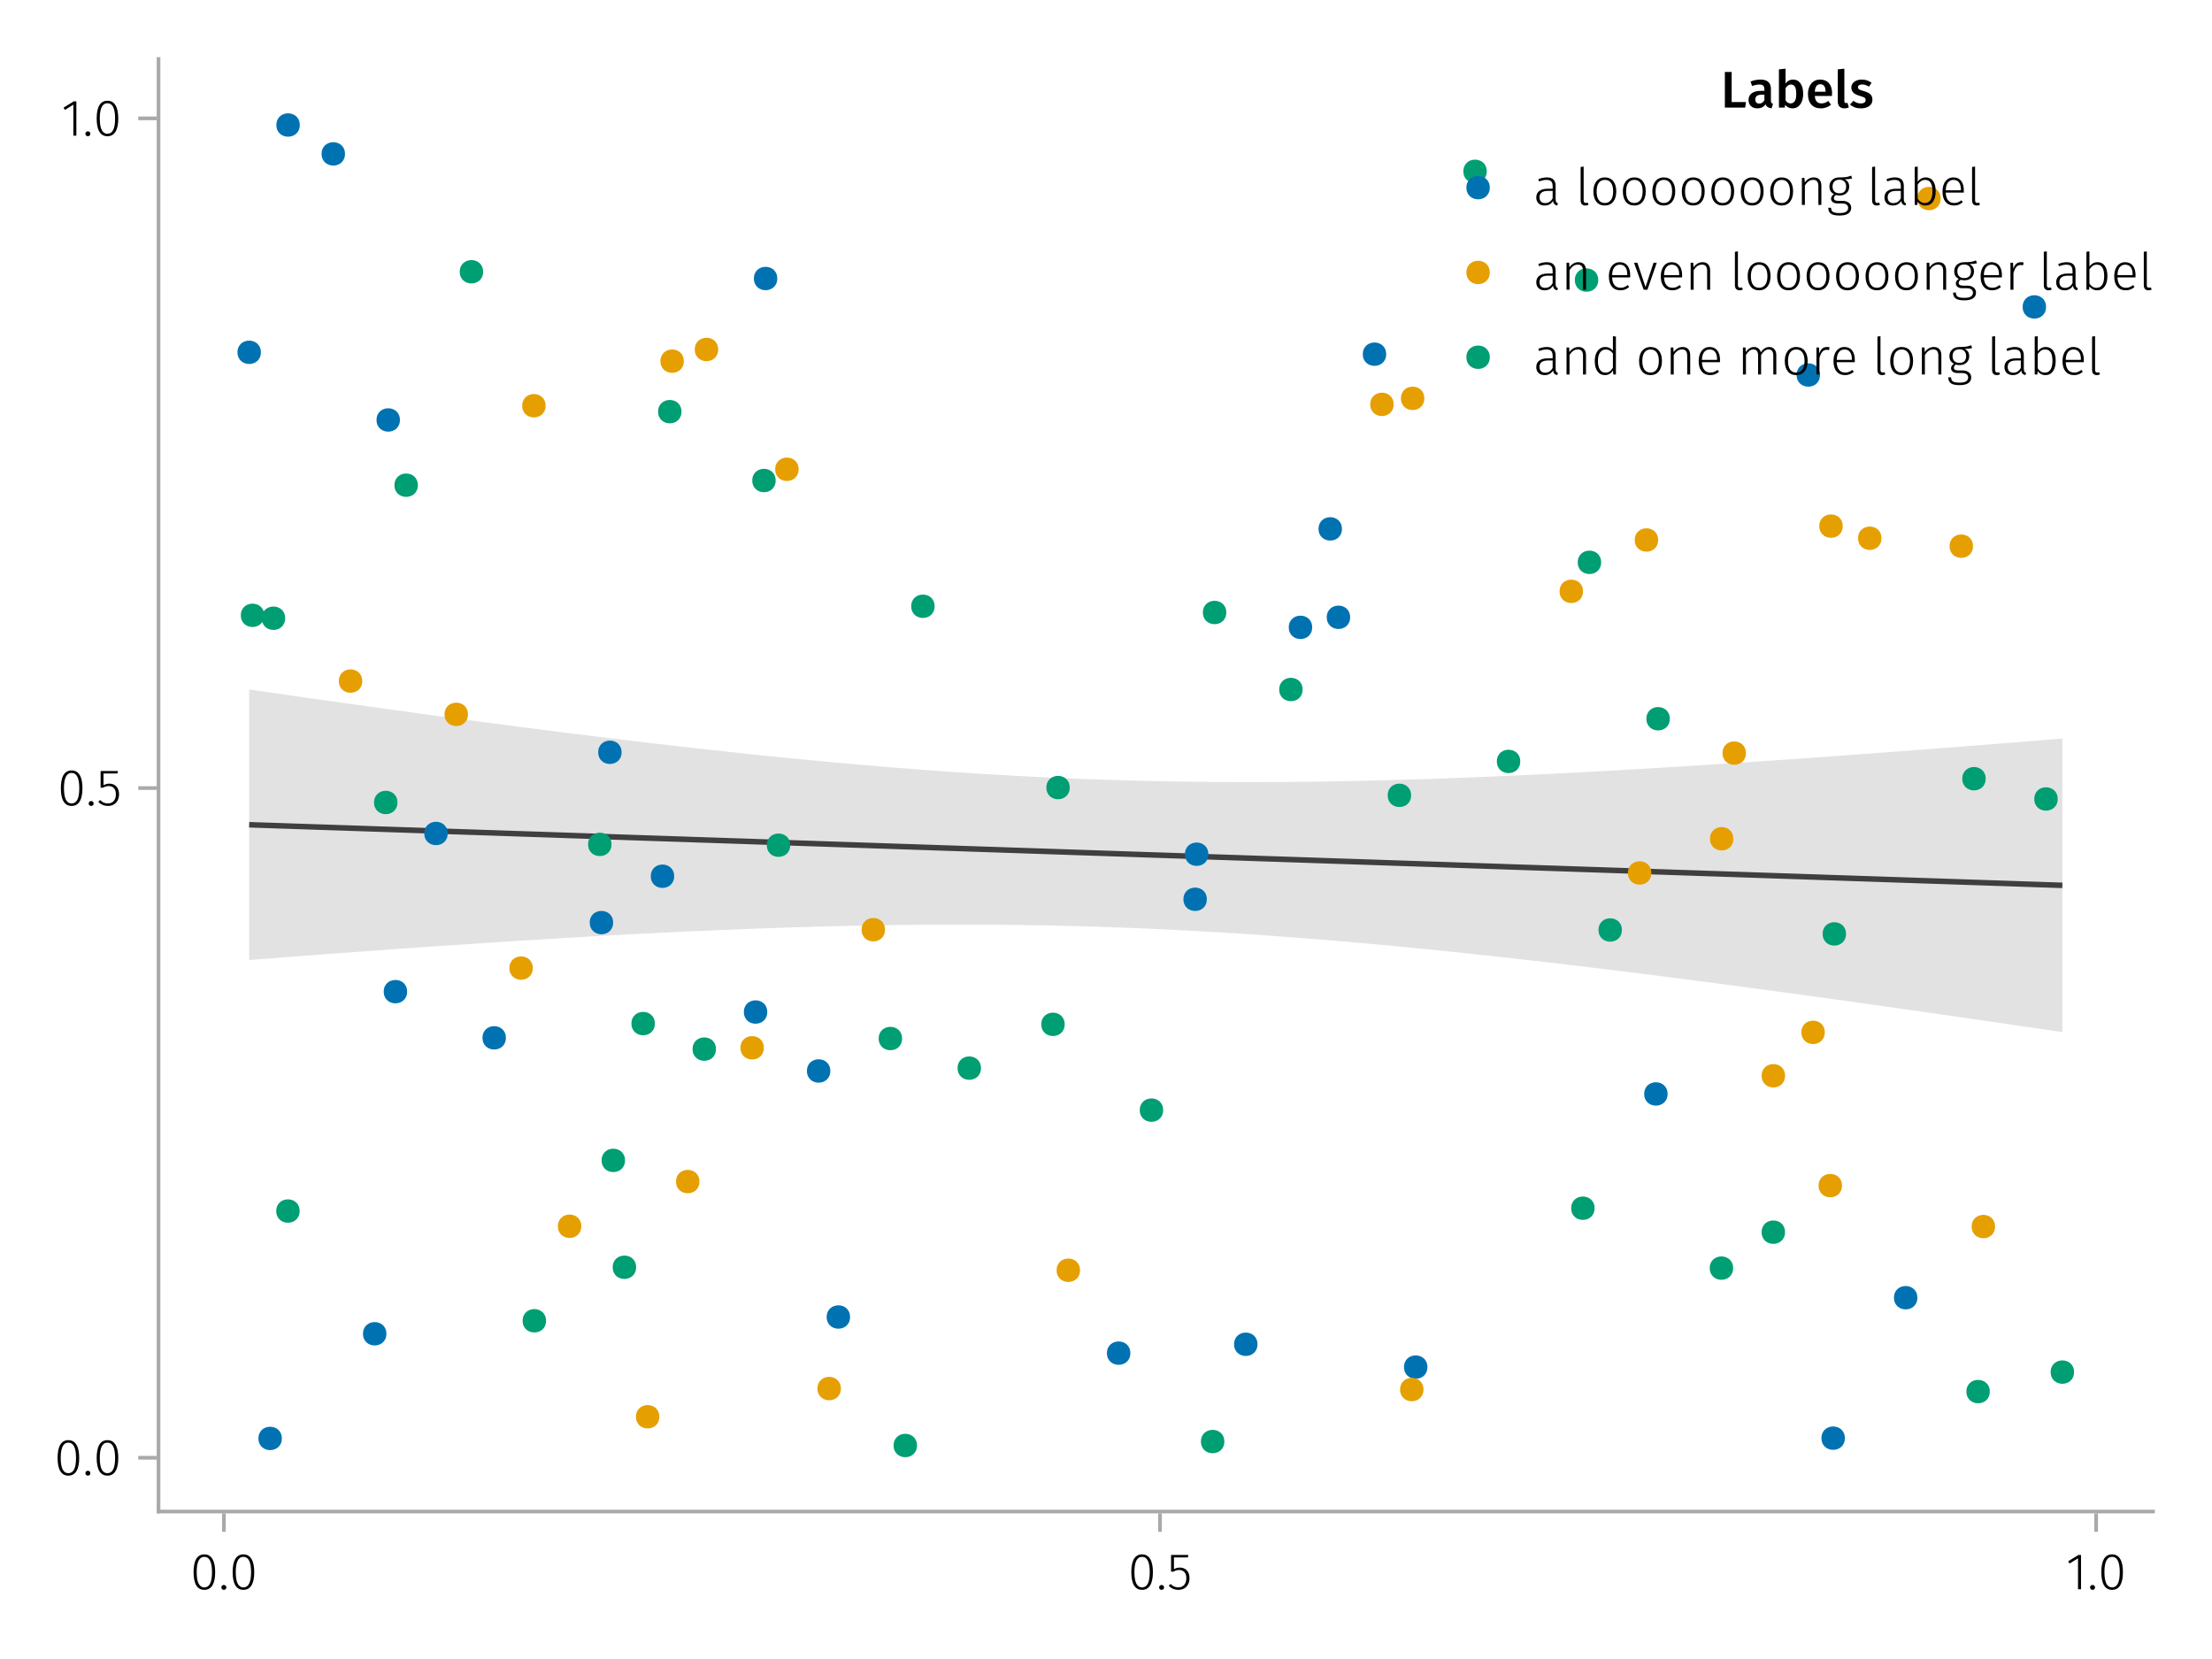 <?xml version="1.0" encoding="UTF-8"?>
<svg xmlns="http://www.w3.org/2000/svg" xmlns:xlink="http://www.w3.org/1999/xlink" width="600" height="450" viewBox="0 0 600 450">
<defs>
<g>
<g id="glyph-0-0-f1d2d76e">
<path d="M 3.844 -9.469 C 4.812 -9.469 5.539 -9.055 6.031 -8.234 C 6.531 -7.422 6.781 -6.223 6.781 -4.641 C 6.781 -3.078 6.531 -1.883 6.031 -1.062 C 5.531 -0.25 4.801 0.156 3.844 0.156 C 2.883 0.156 2.156 -0.25 1.656 -1.062 C 1.164 -1.883 0.922 -3.082 0.922 -4.656 C 0.922 -6.238 1.164 -7.438 1.656 -8.25 C 2.156 -9.062 2.883 -9.469 3.844 -9.469 Z M 3.844 -8.797 C 2.457 -8.797 1.766 -7.414 1.766 -4.656 C 1.766 -1.895 2.457 -0.516 3.844 -0.516 C 4.531 -0.516 5.047 -0.848 5.391 -1.516 C 5.742 -2.191 5.922 -3.234 5.922 -4.641 C 5.922 -6.055 5.742 -7.102 5.391 -7.781 C 5.047 -8.457 4.531 -8.797 3.844 -8.797 Z M 3.844 -8.797 "/>
</g>
<g id="glyph-1-0-f1d2d76e">
<path d="M 1.438 -1.172 C 1.633 -1.172 1.797 -1.109 1.922 -0.984 C 2.047 -0.859 2.109 -0.703 2.109 -0.516 C 2.109 -0.316 2.047 -0.156 1.922 -0.031 C 1.797 0.094 1.633 0.156 1.438 0.156 C 1.25 0.156 1.086 0.094 0.953 -0.031 C 0.828 -0.164 0.766 -0.328 0.766 -0.516 C 0.766 -0.703 0.828 -0.859 0.953 -0.984 C 1.086 -1.109 1.25 -1.172 1.438 -1.172 Z M 1.438 -1.172 "/>
</g>
<g id="glyph-2-0-f1d2d76e">
<path d="M 3.844 -9.469 C 4.812 -9.469 5.539 -9.055 6.031 -8.234 C 6.531 -7.422 6.781 -6.223 6.781 -4.641 C 6.781 -3.078 6.531 -1.883 6.031 -1.062 C 5.531 -0.25 4.801 0.156 3.844 0.156 C 2.883 0.156 2.156 -0.25 1.656 -1.062 C 1.164 -1.883 0.922 -3.082 0.922 -4.656 C 0.922 -6.238 1.164 -7.438 1.656 -8.25 C 2.156 -9.062 2.883 -9.469 3.844 -9.469 Z M 3.844 -8.797 C 2.457 -8.797 1.766 -7.414 1.766 -4.656 C 1.766 -1.895 2.457 -0.516 3.844 -0.516 C 4.531 -0.516 5.047 -0.848 5.391 -1.516 C 5.742 -2.191 5.922 -3.234 5.922 -4.641 C 5.922 -6.055 5.742 -7.102 5.391 -7.781 C 5.047 -8.457 4.531 -8.797 3.844 -8.797 Z M 3.844 -8.797 "/>
</g>
<g id="glyph-3-0-f1d2d76e">
<path d="M 1.438 -1.172 C 1.633 -1.172 1.797 -1.109 1.922 -0.984 C 2.047 -0.859 2.109 -0.703 2.109 -0.516 C 2.109 -0.316 2.047 -0.156 1.922 -0.031 C 1.797 0.094 1.633 0.156 1.438 0.156 C 1.25 0.156 1.086 0.094 0.953 -0.031 C 0.828 -0.164 0.766 -0.328 0.766 -0.516 C 0.766 -0.703 0.828 -0.859 0.953 -0.984 C 1.086 -1.109 1.25 -1.172 1.438 -1.172 Z M 1.438 -1.172 "/>
</g>
<g id="glyph-3-1-f1d2d76e">
<path d="M 5.672 -8.641 L 1.891 -8.641 L 1.891 -5.453 C 2.398 -5.742 2.93 -5.891 3.484 -5.891 C 4.285 -5.891 4.922 -5.629 5.391 -5.109 C 5.867 -4.598 6.109 -3.895 6.109 -3 C 6.109 -2.395 5.984 -1.848 5.734 -1.359 C 5.484 -0.879 5.129 -0.504 4.672 -0.234 C 4.223 0.023 3.703 0.156 3.109 0.156 C 2.066 0.156 1.188 -0.219 0.469 -0.969 L 0.984 -1.453 C 1.273 -1.141 1.586 -0.906 1.922 -0.75 C 2.266 -0.602 2.66 -0.531 3.109 -0.531 C 3.773 -0.531 4.297 -0.75 4.672 -1.188 C 5.055 -1.633 5.25 -2.242 5.25 -3.016 C 5.25 -3.754 5.07 -4.305 4.719 -4.672 C 4.375 -5.047 3.898 -5.234 3.297 -5.234 C 3.004 -5.234 2.742 -5.195 2.516 -5.125 C 2.285 -5.062 2.031 -4.945 1.75 -4.781 L 1.109 -4.781 L 1.109 -9.312 L 5.797 -9.312 Z M 5.672 -8.641 "/>
</g>
<g id="glyph-3-2-f1d2d76e">
<path d="M 4.094 -9.312 L 4.094 0 L 3.281 0 L 3.281 -8.406 L 0.984 -6.984 L 0.609 -7.594 L 3.391 -9.312 Z M 4.094 -9.312 "/>
</g>
<g id="glyph-3-3-f1d2d76e">
<path d="M 3.844 -9.469 C 4.812 -9.469 5.539 -9.055 6.031 -8.234 C 6.531 -7.422 6.781 -6.223 6.781 -4.641 C 6.781 -3.078 6.531 -1.883 6.031 -1.062 C 5.531 -0.25 4.801 0.156 3.844 0.156 C 2.883 0.156 2.156 -0.25 1.656 -1.062 C 1.164 -1.883 0.922 -3.082 0.922 -4.656 C 0.922 -6.238 1.164 -7.438 1.656 -8.25 C 2.156 -9.062 2.883 -9.469 3.844 -9.469 Z M 3.844 -8.797 C 2.457 -8.797 1.766 -7.414 1.766 -4.656 C 1.766 -1.895 2.457 -0.516 3.844 -0.516 C 4.531 -0.516 5.047 -0.848 5.391 -1.516 C 5.742 -2.191 5.922 -3.234 5.922 -4.641 C 5.922 -6.055 5.742 -7.102 5.391 -7.781 C 5.047 -8.457 4.531 -8.797 3.844 -8.797 Z M 3.844 -8.797 "/>
</g>
<g id="glyph-4-0-f1d2d76e">
<path d="M 3.844 -9.469 C 4.812 -9.469 5.539 -9.055 6.031 -8.234 C 6.531 -7.422 6.781 -6.223 6.781 -4.641 C 6.781 -3.078 6.531 -1.883 6.031 -1.062 C 5.531 -0.25 4.801 0.156 3.844 0.156 C 2.883 0.156 2.156 -0.25 1.656 -1.062 C 1.164 -1.883 0.922 -3.082 0.922 -4.656 C 0.922 -6.238 1.164 -7.438 1.656 -8.25 C 2.156 -9.062 2.883 -9.469 3.844 -9.469 Z M 3.844 -8.797 C 2.457 -8.797 1.766 -7.414 1.766 -4.656 C 1.766 -1.895 2.457 -0.516 3.844 -0.516 C 4.531 -0.516 5.047 -0.848 5.391 -1.516 C 5.742 -2.191 5.922 -3.234 5.922 -4.641 C 5.922 -6.055 5.742 -7.102 5.391 -7.781 C 5.047 -8.457 4.531 -8.797 3.844 -8.797 Z M 3.844 -8.797 "/>
</g>
<g id="glyph-5-0-f1d2d76e">
<path d="M 1.438 -1.172 C 1.633 -1.172 1.797 -1.109 1.922 -0.984 C 2.047 -0.859 2.109 -0.703 2.109 -0.516 C 2.109 -0.316 2.047 -0.156 1.922 -0.031 C 1.797 0.094 1.633 0.156 1.438 0.156 C 1.25 0.156 1.086 0.094 0.953 -0.031 C 0.828 -0.164 0.766 -0.328 0.766 -0.516 C 0.766 -0.703 0.828 -0.859 0.953 -0.984 C 1.086 -1.109 1.25 -1.172 1.438 -1.172 Z M 1.438 -1.172 "/>
</g>
<g id="glyph-5-1-f1d2d76e">
<path d="M 3.844 -9.469 C 4.812 -9.469 5.539 -9.055 6.031 -8.234 C 6.531 -7.422 6.781 -6.223 6.781 -4.641 C 6.781 -3.078 6.531 -1.883 6.031 -1.062 C 5.531 -0.25 4.801 0.156 3.844 0.156 C 2.883 0.156 2.156 -0.25 1.656 -1.062 C 1.164 -1.883 0.922 -3.082 0.922 -4.656 C 0.922 -6.238 1.164 -7.438 1.656 -8.25 C 2.156 -9.062 2.883 -9.469 3.844 -9.469 Z M 3.844 -8.797 C 2.457 -8.797 1.766 -7.414 1.766 -4.656 C 1.766 -1.895 2.457 -0.516 3.844 -0.516 C 4.531 -0.516 5.047 -0.848 5.391 -1.516 C 5.742 -2.191 5.922 -3.234 5.922 -4.641 C 5.922 -6.055 5.742 -7.102 5.391 -7.781 C 5.047 -8.457 4.531 -8.797 3.844 -8.797 Z M 3.844 -8.797 "/>
</g>
<g id="glyph-6-0-f1d2d76e">
<path d="M 3.844 -9.469 C 4.812 -9.469 5.539 -9.055 6.031 -8.234 C 6.531 -7.422 6.781 -6.223 6.781 -4.641 C 6.781 -3.078 6.531 -1.883 6.031 -1.062 C 5.531 -0.25 4.801 0.156 3.844 0.156 C 2.883 0.156 2.156 -0.25 1.656 -1.062 C 1.164 -1.883 0.922 -3.082 0.922 -4.656 C 0.922 -6.238 1.164 -7.438 1.656 -8.25 C 2.156 -9.062 2.883 -9.469 3.844 -9.469 Z M 3.844 -8.797 C 2.457 -8.797 1.766 -7.414 1.766 -4.656 C 1.766 -1.895 2.457 -0.516 3.844 -0.516 C 4.531 -0.516 5.047 -0.848 5.391 -1.516 C 5.742 -2.191 5.922 -3.234 5.922 -4.641 C 5.922 -6.055 5.742 -7.102 5.391 -7.781 C 5.047 -8.457 4.531 -8.797 3.844 -8.797 Z M 3.844 -8.797 "/>
</g>
<g id="glyph-7-0-f1d2d76e">
<path d="M 1.438 -1.172 C 1.633 -1.172 1.797 -1.109 1.922 -0.984 C 2.047 -0.859 2.109 -0.703 2.109 -0.516 C 2.109 -0.316 2.047 -0.156 1.922 -0.031 C 1.797 0.094 1.633 0.156 1.438 0.156 C 1.25 0.156 1.086 0.094 0.953 -0.031 C 0.828 -0.164 0.766 -0.328 0.766 -0.516 C 0.766 -0.703 0.828 -0.859 0.953 -0.984 C 1.086 -1.109 1.25 -1.172 1.438 -1.172 Z M 1.438 -1.172 "/>
</g>
<g id="glyph-8-0-f1d2d76e">
<path d="M 5.672 -8.641 L 1.891 -8.641 L 1.891 -5.453 C 2.398 -5.742 2.93 -5.891 3.484 -5.891 C 4.285 -5.891 4.922 -5.629 5.391 -5.109 C 5.867 -4.598 6.109 -3.895 6.109 -3 C 6.109 -2.395 5.984 -1.848 5.734 -1.359 C 5.484 -0.879 5.129 -0.504 4.672 -0.234 C 4.223 0.023 3.703 0.156 3.109 0.156 C 2.066 0.156 1.188 -0.219 0.469 -0.969 L 0.984 -1.453 C 1.273 -1.141 1.586 -0.906 1.922 -0.75 C 2.266 -0.602 2.66 -0.531 3.109 -0.531 C 3.773 -0.531 4.297 -0.75 4.672 -1.188 C 5.055 -1.633 5.25 -2.242 5.25 -3.016 C 5.25 -3.754 5.07 -4.305 4.719 -4.672 C 4.375 -5.047 3.898 -5.234 3.297 -5.234 C 3.004 -5.234 2.742 -5.195 2.516 -5.125 C 2.285 -5.062 2.031 -4.945 1.75 -4.781 L 1.109 -4.781 L 1.109 -9.312 L 5.797 -9.312 Z M 5.672 -8.641 "/>
</g>
<g id="glyph-9-0-f1d2d76e">
<path d="M 4.094 -9.312 L 4.094 0 L 3.281 0 L 3.281 -8.406 L 0.984 -6.984 L 0.609 -7.594 L 3.391 -9.312 Z M 4.094 -9.312 "/>
</g>
<g id="glyph-10-0-f1d2d76e">
<path d="M 1.438 -1.172 C 1.633 -1.172 1.797 -1.109 1.922 -0.984 C 2.047 -0.859 2.109 -0.703 2.109 -0.516 C 2.109 -0.316 2.047 -0.156 1.922 -0.031 C 1.797 0.094 1.633 0.156 1.438 0.156 C 1.25 0.156 1.086 0.094 0.953 -0.031 C 0.828 -0.164 0.766 -0.328 0.766 -0.516 C 0.766 -0.703 0.828 -0.859 0.953 -0.984 C 1.086 -1.109 1.25 -1.172 1.438 -1.172 Z M 1.438 -1.172 "/>
</g>
<g id="glyph-10-1-f1d2d76e">
<path d="M 3.844 -9.469 C 4.812 -9.469 5.539 -9.055 6.031 -8.234 C 6.531 -7.422 6.781 -6.223 6.781 -4.641 C 6.781 -3.078 6.531 -1.883 6.031 -1.062 C 5.531 -0.25 4.801 0.156 3.844 0.156 C 2.883 0.156 2.156 -0.25 1.656 -1.062 C 1.164 -1.883 0.922 -3.082 0.922 -4.656 C 0.922 -6.238 1.164 -7.438 1.656 -8.25 C 2.156 -9.062 2.883 -9.469 3.844 -9.469 Z M 3.844 -8.797 C 2.457 -8.797 1.766 -7.414 1.766 -4.656 C 1.766 -1.895 2.457 -0.516 3.844 -0.516 C 4.531 -0.516 5.047 -0.848 5.391 -1.516 C 5.742 -2.191 5.922 -3.234 5.922 -4.641 C 5.922 -6.055 5.742 -7.102 5.391 -7.781 C 5.047 -8.457 4.531 -8.797 3.844 -8.797 Z M 3.844 -8.797 "/>
</g>
<g id="glyph-11-0-f1d2d76e">
<path d="M 2.984 -9.672 L 2.984 -1.516 L 6.859 -1.516 L 6.656 0 L 1.141 0 L 1.141 -9.672 Z M 2.984 -9.672 "/>
</g>
<g id="glyph-11-1-f1d2d76e">
<path d="M 7.156 -3.875 C 7.156 -3.781 7.141 -3.539 7.109 -3.156 L 2.469 -3.156 C 2.52 -2.438 2.703 -1.922 3.016 -1.609 C 3.336 -1.297 3.758 -1.141 4.281 -1.141 C 4.613 -1.141 4.922 -1.191 5.203 -1.297 C 5.492 -1.41 5.801 -1.582 6.125 -1.812 L 6.875 -0.781 C 6.051 -0.125 5.133 0.203 4.125 0.203 C 3 0.203 2.129 -0.141 1.516 -0.828 C 0.91 -1.516 0.609 -2.457 0.609 -3.656 C 0.609 -4.406 0.738 -5.082 1 -5.688 C 1.258 -6.289 1.633 -6.758 2.125 -7.094 C 2.625 -7.438 3.211 -7.609 3.891 -7.609 C 4.93 -7.609 5.734 -7.281 6.297 -6.625 C 6.867 -5.969 7.156 -5.051 7.156 -3.875 Z M 5.375 -4.391 C 5.375 -5.691 4.895 -6.344 3.938 -6.344 C 3.5 -6.344 3.156 -6.18 2.906 -5.859 C 2.656 -5.535 2.508 -5.02 2.469 -4.312 L 5.375 -4.312 Z M 5.375 -4.391 "/>
</g>
<g id="glyph-11-2-f1d2d76e">
<path d="M 2.828 0.203 C 2.254 0.203 1.805 0.039 1.484 -0.281 C 1.172 -0.613 1.016 -1.082 1.016 -1.688 L 1.016 -10.375 L 2.797 -10.562 L 2.797 -1.75 C 2.797 -1.406 2.938 -1.234 3.219 -1.234 C 3.363 -1.234 3.504 -1.254 3.641 -1.297 L 4.016 -0.047 C 3.641 0.117 3.242 0.203 2.828 0.203 Z M 2.828 0.203 "/>
</g>
<g id="glyph-12-0-f1d2d76e">
<path d="M 6.547 -1.953 C 6.547 -1.672 6.586 -1.461 6.672 -1.328 C 6.766 -1.191 6.91 -1.086 7.109 -1.016 L 6.734 0.188 C 6.316 0.145 5.973 0.039 5.703 -0.125 C 5.441 -0.289 5.238 -0.547 5.094 -0.891 C 4.844 -0.523 4.523 -0.25 4.141 -0.062 C 3.766 0.113 3.348 0.203 2.891 0.203 C 2.148 0.203 1.562 -0.004 1.125 -0.422 C 0.695 -0.836 0.484 -1.391 0.484 -2.078 C 0.484 -2.879 0.773 -3.488 1.359 -3.906 C 1.941 -4.332 2.773 -4.547 3.859 -4.547 L 4.781 -4.547 L 4.781 -4.969 C 4.781 -5.445 4.672 -5.781 4.453 -5.969 C 4.234 -6.164 3.883 -6.266 3.406 -6.266 C 2.863 -6.266 2.207 -6.129 1.438 -5.859 L 1.016 -7.078 C 1.941 -7.43 2.836 -7.609 3.703 -7.609 C 5.598 -7.609 6.547 -6.758 6.547 -5.062 Z M 3.359 -1.094 C 3.961 -1.094 4.438 -1.395 4.781 -2 L 4.781 -3.5 L 4.047 -3.5 C 2.891 -3.5 2.312 -3.07 2.312 -2.219 C 2.312 -1.863 2.398 -1.586 2.578 -1.391 C 2.754 -1.191 3.016 -1.094 3.359 -1.094 Z M 3.359 -1.094 "/>
</g>
<g id="glyph-12-1-f1d2d76e">
<path d="M 4.906 -7.609 C 5.77 -7.609 6.441 -7.266 6.922 -6.578 C 7.41 -5.898 7.656 -4.941 7.656 -3.703 C 7.656 -2.941 7.535 -2.266 7.297 -1.672 C 7.055 -1.078 6.719 -0.613 6.281 -0.281 C 5.844 0.039 5.328 0.203 4.734 0.203 C 4.328 0.203 3.957 0.117 3.625 -0.047 C 3.301 -0.211 3.016 -0.445 2.766 -0.75 L 2.656 0 L 1.078 0 L 1.078 -10.375 L 2.875 -10.562 L 2.875 -6.562 C 3.113 -6.895 3.406 -7.148 3.75 -7.328 C 4.102 -7.516 4.488 -7.609 4.906 -7.609 Z M 4.234 -1.141 C 4.723 -1.141 5.102 -1.344 5.375 -1.75 C 5.645 -2.164 5.781 -2.816 5.781 -3.703 C 5.781 -4.641 5.656 -5.301 5.406 -5.688 C 5.156 -6.07 4.801 -6.266 4.344 -6.266 C 3.77 -6.266 3.281 -5.93 2.875 -5.266 L 2.875 -1.984 C 3.031 -1.711 3.227 -1.504 3.469 -1.359 C 3.707 -1.211 3.961 -1.141 4.234 -1.141 Z M 4.234 -1.141 "/>
</g>
<g id="glyph-13-0-f1d2d76e">
<path d="M 3.422 -7.609 C 4.41 -7.609 5.285 -7.316 6.047 -6.734 L 5.344 -5.688 C 4.707 -6.082 4.086 -6.281 3.484 -6.281 C 3.129 -6.281 2.852 -6.211 2.656 -6.078 C 2.457 -5.941 2.359 -5.766 2.359 -5.547 C 2.359 -5.379 2.398 -5.238 2.484 -5.125 C 2.578 -5.008 2.734 -4.898 2.953 -4.797 C 3.172 -4.703 3.492 -4.598 3.922 -4.484 C 4.723 -4.266 5.316 -3.977 5.703 -3.625 C 6.086 -3.27 6.281 -2.773 6.281 -2.141 C 6.281 -1.398 5.984 -0.82 5.391 -0.406 C 4.797 0 4.051 0.203 3.156 0.203 C 2.551 0.203 2 0.113 1.5 -0.062 C 1 -0.25 0.566 -0.508 0.203 -0.844 L 1.109 -1.844 C 1.754 -1.363 2.426 -1.125 3.125 -1.125 C 3.52 -1.125 3.836 -1.203 4.078 -1.359 C 4.316 -1.516 4.438 -1.734 4.438 -2.016 C 4.438 -2.234 4.391 -2.406 4.297 -2.531 C 4.211 -2.656 4.055 -2.766 3.828 -2.859 C 3.598 -2.961 3.242 -3.082 2.766 -3.219 C 2.004 -3.426 1.445 -3.711 1.094 -4.078 C 0.738 -4.453 0.562 -4.91 0.562 -5.453 C 0.562 -5.867 0.68 -6.238 0.922 -6.562 C 1.16 -6.895 1.492 -7.148 1.922 -7.328 C 2.359 -7.516 2.859 -7.609 3.422 -7.609 Z M 3.422 -7.609 "/>
</g>
<g id="glyph-14-0-f1d2d76e">
<path d="M 6.031 -1.625 C 6.031 -1.238 6.078 -0.961 6.172 -0.797 C 6.273 -0.629 6.438 -0.504 6.656 -0.422 L 6.469 0.156 C 6.133 0.094 5.875 -0.031 5.688 -0.219 C 5.508 -0.406 5.391 -0.691 5.328 -1.078 C 4.828 -0.254 4.066 0.156 3.047 0.156 C 2.348 0.156 1.797 -0.039 1.391 -0.438 C 0.984 -0.832 0.781 -1.363 0.781 -2.031 C 0.781 -2.781 1.047 -3.359 1.578 -3.766 C 2.117 -4.18 2.867 -4.391 3.828 -4.391 L 5.219 -4.391 L 5.219 -5.109 C 5.219 -5.691 5.086 -6.117 4.828 -6.391 C 4.566 -6.66 4.133 -6.797 3.531 -6.797 C 2.969 -6.797 2.305 -6.656 1.547 -6.375 L 1.328 -6.984 C 2.148 -7.305 2.922 -7.469 3.641 -7.469 C 5.234 -7.469 6.031 -6.695 6.031 -5.156 Z M 3.188 -0.5 C 4.07 -0.5 4.75 -0.93 5.219 -1.797 L 5.219 -3.812 L 3.953 -3.812 C 3.203 -3.812 2.629 -3.664 2.234 -3.375 C 1.848 -3.082 1.656 -2.648 1.656 -2.078 C 1.656 -1.566 1.789 -1.176 2.062 -0.906 C 2.332 -0.633 2.707 -0.5 3.188 -0.5 Z M 3.188 -0.5 "/>
</g>
<g id="glyph-14-1-f1d2d76e">
</g>
<g id="glyph-14-2-f1d2d76e">
<path d="M 4 -7.469 C 4.969 -7.469 5.723 -7.133 6.266 -6.469 C 6.816 -5.801 7.094 -4.875 7.094 -3.688 C 7.094 -2.5 6.816 -1.562 6.266 -0.875 C 5.711 -0.188 4.953 0.156 3.984 0.156 C 3.016 0.156 2.254 -0.18 1.703 -0.859 C 1.16 -1.535 0.891 -2.469 0.891 -3.656 C 0.891 -4.426 1.016 -5.098 1.266 -5.672 C 1.523 -6.254 1.883 -6.695 2.344 -7 C 2.812 -7.312 3.363 -7.469 4 -7.469 Z M 4 -6.797 C 3.289 -6.797 2.738 -6.523 2.344 -5.984 C 1.957 -5.453 1.766 -4.676 1.766 -3.656 C 1.766 -2.633 1.957 -1.859 2.344 -1.328 C 2.727 -0.797 3.273 -0.531 3.984 -0.531 C 4.691 -0.531 5.242 -0.797 5.641 -1.328 C 6.047 -1.859 6.25 -2.645 6.25 -3.688 C 6.25 -4.695 6.051 -5.469 5.656 -6 C 5.27 -6.531 4.719 -6.797 4 -6.797 Z M 4 -6.797 "/>
</g>
<g id="glyph-14-3-f1d2d76e">
<path d="M 2.703 0.156 C 2.297 0.156 1.977 0.039 1.75 -0.188 C 1.52 -0.426 1.406 -0.773 1.406 -1.234 L 1.406 -10.297 L 2.219 -10.406 L 2.219 -1.266 C 2.219 -0.785 2.414 -0.547 2.812 -0.547 C 3.008 -0.547 3.176 -0.578 3.312 -0.641 L 3.547 -0.047 C 3.285 0.086 3.004 0.156 2.703 0.156 Z M 2.703 0.156 "/>
</g>
<g id="glyph-15-0-f1d2d76e">
<path d="M 2.703 0.156 C 2.297 0.156 1.977 0.039 1.75 -0.188 C 1.52 -0.426 1.406 -0.773 1.406 -1.234 L 1.406 -10.297 L 2.219 -10.406 L 2.219 -1.266 C 2.219 -0.785 2.414 -0.547 2.812 -0.547 C 3.008 -0.547 3.176 -0.578 3.312 -0.641 L 3.547 -0.047 C 3.285 0.086 3.004 0.156 2.703 0.156 Z M 2.703 0.156 "/>
</g>
<g id="glyph-15-1-f1d2d76e">
<path d="M 4 -7.469 C 4.969 -7.469 5.723 -7.133 6.266 -6.469 C 6.816 -5.801 7.094 -4.875 7.094 -3.688 C 7.094 -2.5 6.816 -1.562 6.266 -0.875 C 5.711 -0.188 4.953 0.156 3.984 0.156 C 3.016 0.156 2.254 -0.18 1.703 -0.859 C 1.16 -1.535 0.891 -2.469 0.891 -3.656 C 0.891 -4.426 1.016 -5.098 1.266 -5.672 C 1.523 -6.254 1.883 -6.695 2.344 -7 C 2.812 -7.312 3.363 -7.469 4 -7.469 Z M 4 -6.797 C 3.289 -6.797 2.738 -6.523 2.344 -5.984 C 1.957 -5.453 1.766 -4.676 1.766 -3.656 C 1.766 -2.633 1.957 -1.859 2.344 -1.328 C 2.727 -0.797 3.273 -0.531 3.984 -0.531 C 4.691 -0.531 5.242 -0.797 5.641 -1.328 C 6.047 -1.859 6.25 -2.645 6.25 -3.688 C 6.25 -4.695 6.051 -5.469 5.656 -6 C 5.27 -6.531 4.719 -6.797 4 -6.797 Z M 4 -6.797 "/>
</g>
<g id="glyph-15-2-f1d2d76e">
<path d="M 4.719 -7.469 C 5.383 -7.469 5.891 -7.27 6.234 -6.875 C 6.586 -6.488 6.766 -5.941 6.766 -5.234 L 6.766 0 L 5.953 0 L 5.953 -5.125 C 5.953 -5.707 5.832 -6.133 5.594 -6.406 C 5.363 -6.676 5.02 -6.812 4.562 -6.812 C 4.094 -6.812 3.676 -6.68 3.312 -6.422 C 2.957 -6.172 2.617 -5.801 2.297 -5.312 L 2.297 0 L 1.484 0 L 1.484 -7.328 L 2.188 -7.328 L 2.266 -6.078 C 2.566 -6.516 2.922 -6.852 3.328 -7.094 C 3.742 -7.344 4.207 -7.469 4.719 -7.469 Z M 4.719 -7.469 "/>
</g>
<g id="glyph-15-3-f1d2d76e">
<path d="M 6.938 -7.172 C 6.488 -7.047 5.812 -6.973 4.906 -6.953 C 5.727 -6.566 6.141 -5.906 6.141 -4.969 C 6.141 -4.25 5.898 -3.664 5.422 -3.219 C 4.953 -2.781 4.312 -2.562 3.5 -2.562 C 3.133 -2.562 2.816 -2.609 2.547 -2.703 C 2.367 -2.598 2.227 -2.473 2.125 -2.328 C 2.031 -2.18 1.984 -2.023 1.984 -1.859 C 1.984 -1.359 2.375 -1.109 3.156 -1.109 L 4.344 -1.109 C 5.062 -1.109 5.629 -0.93 6.047 -0.578 C 6.473 -0.234 6.688 0.211 6.688 0.766 C 6.688 1.441 6.422 1.961 5.891 2.328 C 5.359 2.691 4.566 2.875 3.516 2.875 C 2.422 2.875 1.641 2.707 1.172 2.375 C 0.703 2.039 0.469 1.504 0.469 0.766 L 1.219 0.766 C 1.227 1.117 1.301 1.398 1.438 1.609 C 1.582 1.816 1.816 1.969 2.141 2.062 C 2.461 2.156 2.922 2.203 3.516 2.203 C 4.336 2.203 4.93 2.082 5.297 1.844 C 5.672 1.602 5.859 1.258 5.859 0.812 C 5.859 0.414 5.711 0.113 5.422 -0.094 C 5.141 -0.301 4.738 -0.406 4.219 -0.406 L 3.031 -0.406 C 2.445 -0.406 2 -0.523 1.688 -0.766 C 1.375 -1.016 1.219 -1.32 1.219 -1.688 C 1.219 -1.938 1.285 -2.164 1.422 -2.375 C 1.566 -2.594 1.766 -2.781 2.016 -2.938 C 1.598 -3.156 1.285 -3.43 1.078 -3.766 C 0.879 -4.098 0.781 -4.508 0.781 -5 C 0.781 -5.738 1.023 -6.332 1.516 -6.781 C 2.016 -7.238 2.664 -7.469 3.469 -7.469 C 4.352 -7.469 5 -7.504 5.406 -7.578 C 5.812 -7.648 6.234 -7.773 6.672 -7.953 Z M 3.469 -6.844 C 2.863 -6.844 2.406 -6.676 2.094 -6.344 C 1.781 -6.008 1.625 -5.562 1.625 -5 C 1.625 -4.414 1.789 -3.961 2.125 -3.641 C 2.457 -3.316 2.906 -3.156 3.469 -3.156 C 4.07 -3.156 4.531 -3.312 4.844 -3.625 C 5.156 -3.945 5.312 -4.398 5.312 -4.984 C 5.312 -5.566 5.156 -6.02 4.844 -6.344 C 4.531 -6.676 4.07 -6.844 3.469 -6.844 Z M 3.469 -6.844 "/>
</g>
<g id="glyph-15-4-f1d2d76e">
<path d="M 6.031 -1.625 C 6.031 -1.238 6.078 -0.961 6.172 -0.797 C 6.273 -0.629 6.438 -0.504 6.656 -0.422 L 6.469 0.156 C 6.133 0.094 5.875 -0.031 5.688 -0.219 C 5.508 -0.406 5.391 -0.691 5.328 -1.078 C 4.828 -0.254 4.066 0.156 3.047 0.156 C 2.348 0.156 1.797 -0.039 1.391 -0.438 C 0.984 -0.832 0.781 -1.363 0.781 -2.031 C 0.781 -2.781 1.047 -3.359 1.578 -3.766 C 2.117 -4.18 2.867 -4.391 3.828 -4.391 L 5.219 -4.391 L 5.219 -5.109 C 5.219 -5.691 5.086 -6.117 4.828 -6.391 C 4.566 -6.66 4.133 -6.797 3.531 -6.797 C 2.969 -6.797 2.305 -6.656 1.547 -6.375 L 1.328 -6.984 C 2.148 -7.305 2.922 -7.469 3.641 -7.469 C 5.234 -7.469 6.031 -6.695 6.031 -5.156 Z M 3.188 -0.5 C 4.07 -0.5 4.75 -0.93 5.219 -1.797 L 5.219 -3.812 L 3.953 -3.812 C 3.203 -3.812 2.629 -3.664 2.234 -3.375 C 1.848 -3.082 1.656 -2.648 1.656 -2.078 C 1.656 -1.566 1.789 -1.176 2.062 -0.906 C 2.332 -0.633 2.707 -0.5 3.188 -0.5 Z M 3.188 -0.5 "/>
</g>
<g id="glyph-15-5-f1d2d76e">
<path d="M 4.5 -7.469 C 5.344 -7.469 6 -7.141 6.469 -6.484 C 6.938 -5.836 7.172 -4.91 7.172 -3.703 C 7.172 -2.516 6.926 -1.57 6.438 -0.875 C 5.945 -0.188 5.258 0.156 4.375 0.156 C 3.938 0.156 3.535 0.055 3.172 -0.141 C 2.816 -0.336 2.52 -0.598 2.281 -0.922 L 2.203 0 L 1.484 0 L 1.484 -10.297 L 2.297 -10.406 L 2.297 -6.297 C 2.867 -7.078 3.602 -7.469 4.5 -7.469 Z M 4.234 -0.516 C 4.891 -0.516 5.395 -0.781 5.75 -1.312 C 6.113 -1.852 6.297 -2.648 6.297 -3.703 C 6.297 -5.766 5.641 -6.797 4.328 -6.797 C 3.891 -6.797 3.508 -6.688 3.188 -6.469 C 2.875 -6.25 2.578 -5.941 2.297 -5.547 L 2.297 -1.688 C 2.523 -1.32 2.801 -1.035 3.125 -0.828 C 3.457 -0.617 3.828 -0.516 4.234 -0.516 Z M 4.234 -0.516 "/>
</g>
<g id="glyph-15-6-f1d2d76e">
<path d="M 6.672 -3.938 C 6.672 -3.727 6.664 -3.531 6.656 -3.344 L 1.766 -3.344 C 1.805 -2.395 2.031 -1.688 2.438 -1.219 C 2.844 -0.758 3.379 -0.531 4.047 -0.531 C 4.43 -0.531 4.77 -0.586 5.062 -0.703 C 5.352 -0.816 5.672 -1.004 6.016 -1.266 L 6.391 -0.734 C 6.035 -0.441 5.664 -0.219 5.281 -0.062 C 4.895 0.082 4.469 0.156 4 0.156 C 3.031 0.156 2.27 -0.172 1.719 -0.828 C 1.164 -1.492 0.891 -2.414 0.891 -3.594 C 0.891 -4.375 1.008 -5.055 1.25 -5.641 C 1.488 -6.223 1.828 -6.672 2.266 -6.984 C 2.711 -7.305 3.234 -7.469 3.828 -7.469 C 4.754 -7.469 5.457 -7.156 5.938 -6.531 C 6.426 -5.906 6.672 -5.039 6.672 -3.938 Z M 5.875 -4.188 C 5.875 -5.008 5.703 -5.648 5.359 -6.109 C 5.023 -6.566 4.52 -6.797 3.844 -6.797 C 3.238 -6.797 2.75 -6.562 2.375 -6.094 C 2 -5.633 1.797 -4.926 1.766 -3.969 L 5.875 -3.969 Z M 5.875 -4.188 "/>
</g>
<g id="glyph-16-0-f1d2d76e">
<path d="M 4 -7.469 C 4.969 -7.469 5.723 -7.133 6.266 -6.469 C 6.816 -5.801 7.094 -4.875 7.094 -3.688 C 7.094 -2.5 6.816 -1.562 6.266 -0.875 C 5.711 -0.188 4.953 0.156 3.984 0.156 C 3.016 0.156 2.254 -0.18 1.703 -0.859 C 1.16 -1.535 0.891 -2.469 0.891 -3.656 C 0.891 -4.426 1.016 -5.098 1.266 -5.672 C 1.523 -6.254 1.883 -6.695 2.344 -7 C 2.812 -7.312 3.363 -7.469 4 -7.469 Z M 4 -6.797 C 3.289 -6.797 2.738 -6.523 2.344 -5.984 C 1.957 -5.453 1.766 -4.676 1.766 -3.656 C 1.766 -2.633 1.957 -1.859 2.344 -1.328 C 2.727 -0.797 3.273 -0.531 3.984 -0.531 C 4.691 -0.531 5.242 -0.797 5.641 -1.328 C 6.047 -1.859 6.25 -2.645 6.25 -3.688 C 6.25 -4.695 6.051 -5.469 5.656 -6 C 5.27 -6.531 4.719 -6.797 4 -6.797 Z M 4 -6.797 "/>
</g>
<g id="glyph-16-1-f1d2d76e">
</g>
<g id="glyph-17-0-f1d2d76e">
<path d="M 6.031 -1.625 C 6.031 -1.238 6.078 -0.961 6.172 -0.797 C 6.273 -0.629 6.438 -0.504 6.656 -0.422 L 6.469 0.156 C 6.133 0.094 5.875 -0.031 5.688 -0.219 C 5.508 -0.406 5.391 -0.691 5.328 -1.078 C 4.828 -0.254 4.066 0.156 3.047 0.156 C 2.348 0.156 1.797 -0.039 1.391 -0.438 C 0.984 -0.832 0.781 -1.363 0.781 -2.031 C 0.781 -2.781 1.047 -3.359 1.578 -3.766 C 2.117 -4.18 2.867 -4.391 3.828 -4.391 L 5.219 -4.391 L 5.219 -5.109 C 5.219 -5.691 5.086 -6.117 4.828 -6.391 C 4.566 -6.66 4.133 -6.797 3.531 -6.797 C 2.969 -6.797 2.305 -6.656 1.547 -6.375 L 1.328 -6.984 C 2.148 -7.305 2.922 -7.469 3.641 -7.469 C 5.234 -7.469 6.031 -6.695 6.031 -5.156 Z M 3.188 -0.5 C 4.07 -0.5 4.75 -0.93 5.219 -1.797 L 5.219 -3.812 L 3.953 -3.812 C 3.203 -3.812 2.629 -3.664 2.234 -3.375 C 1.848 -3.082 1.656 -2.648 1.656 -2.078 C 1.656 -1.566 1.789 -1.176 2.062 -0.906 C 2.332 -0.633 2.707 -0.5 3.188 -0.5 Z M 3.188 -0.5 "/>
</g>
<g id="glyph-17-1-f1d2d76e">
<path d="M 4.719 -7.469 C 5.383 -7.469 5.891 -7.27 6.234 -6.875 C 6.586 -6.488 6.766 -5.941 6.766 -5.234 L 6.766 0 L 5.953 0 L 5.953 -5.125 C 5.953 -5.707 5.832 -6.133 5.594 -6.406 C 5.363 -6.676 5.02 -6.812 4.562 -6.812 C 4.094 -6.812 3.676 -6.68 3.312 -6.422 C 2.957 -6.172 2.617 -5.801 2.297 -5.312 L 2.297 0 L 1.484 0 L 1.484 -7.328 L 2.188 -7.328 L 2.266 -6.078 C 2.566 -6.516 2.922 -6.852 3.328 -7.094 C 3.742 -7.344 4.207 -7.469 4.719 -7.469 Z M 4.719 -7.469 "/>
</g>
<g id="glyph-17-2-f1d2d76e">
<path d="M 4 -7.469 C 4.969 -7.469 5.723 -7.133 6.266 -6.469 C 6.816 -5.801 7.094 -4.875 7.094 -3.688 C 7.094 -2.5 6.816 -1.562 6.266 -0.875 C 5.711 -0.188 4.953 0.156 3.984 0.156 C 3.016 0.156 2.254 -0.18 1.703 -0.859 C 1.16 -1.535 0.891 -2.469 0.891 -3.656 C 0.891 -4.426 1.016 -5.098 1.266 -5.672 C 1.523 -6.254 1.883 -6.695 2.344 -7 C 2.812 -7.312 3.363 -7.469 4 -7.469 Z M 4 -6.797 C 3.289 -6.797 2.738 -6.523 2.344 -5.984 C 1.957 -5.453 1.766 -4.676 1.766 -3.656 C 1.766 -2.633 1.957 -1.859 2.344 -1.328 C 2.727 -0.797 3.273 -0.531 3.984 -0.531 C 4.691 -0.531 5.242 -0.797 5.641 -1.328 C 6.047 -1.859 6.25 -2.645 6.25 -3.688 C 6.25 -4.695 6.051 -5.469 5.656 -6 C 5.27 -6.531 4.719 -6.797 4 -6.797 Z M 4 -6.797 "/>
</g>
<g id="glyph-18-0-f1d2d76e">
<path d="M 4.719 -7.469 C 5.383 -7.469 5.891 -7.27 6.234 -6.875 C 6.586 -6.488 6.766 -5.941 6.766 -5.234 L 6.766 0 L 5.953 0 L 5.953 -5.125 C 5.953 -5.707 5.832 -6.133 5.594 -6.406 C 5.363 -6.676 5.02 -6.812 4.562 -6.812 C 4.094 -6.812 3.676 -6.68 3.312 -6.422 C 2.957 -6.172 2.617 -5.801 2.297 -5.312 L 2.297 0 L 1.484 0 L 1.484 -7.328 L 2.188 -7.328 L 2.266 -6.078 C 2.566 -6.516 2.922 -6.852 3.328 -7.094 C 3.742 -7.344 4.207 -7.469 4.719 -7.469 Z M 4.719 -7.469 "/>
</g>
<g id="glyph-18-1-f1d2d76e">
<path d="M 2.703 0.156 C 2.297 0.156 1.977 0.039 1.75 -0.188 C 1.52 -0.426 1.406 -0.773 1.406 -1.234 L 1.406 -10.297 L 2.219 -10.406 L 2.219 -1.266 C 2.219 -0.785 2.414 -0.547 2.812 -0.547 C 3.008 -0.547 3.176 -0.578 3.312 -0.641 L 3.547 -0.047 C 3.285 0.086 3.004 0.156 2.703 0.156 Z M 2.703 0.156 "/>
</g>
<g id="glyph-18-2-f1d2d76e">
<path d="M 4 -7.469 C 4.969 -7.469 5.723 -7.133 6.266 -6.469 C 6.816 -5.801 7.094 -4.875 7.094 -3.688 C 7.094 -2.5 6.816 -1.562 6.266 -0.875 C 5.711 -0.188 4.953 0.156 3.984 0.156 C 3.016 0.156 2.254 -0.18 1.703 -0.859 C 1.16 -1.535 0.891 -2.469 0.891 -3.656 C 0.891 -4.426 1.016 -5.098 1.266 -5.672 C 1.523 -6.254 1.883 -6.695 2.344 -7 C 2.812 -7.312 3.363 -7.469 4 -7.469 Z M 4 -6.797 C 3.289 -6.797 2.738 -6.523 2.344 -5.984 C 1.957 -5.453 1.766 -4.676 1.766 -3.656 C 1.766 -2.633 1.957 -1.859 2.344 -1.328 C 2.727 -0.797 3.273 -0.531 3.984 -0.531 C 4.691 -0.531 5.242 -0.797 5.641 -1.328 C 6.047 -1.859 6.25 -2.645 6.25 -3.688 C 6.25 -4.695 6.051 -5.469 5.656 -6 C 5.27 -6.531 4.719 -6.797 4 -6.797 Z M 4 -6.797 "/>
</g>
<g id="glyph-19-0-f1d2d76e">
</g>
<g id="glyph-19-1-f1d2d76e">
<path d="M 6.672 -3.938 C 6.672 -3.727 6.664 -3.531 6.656 -3.344 L 1.766 -3.344 C 1.805 -2.395 2.031 -1.688 2.438 -1.219 C 2.844 -0.758 3.379 -0.531 4.047 -0.531 C 4.43 -0.531 4.77 -0.586 5.062 -0.703 C 5.352 -0.816 5.672 -1.004 6.016 -1.266 L 6.391 -0.734 C 6.035 -0.441 5.664 -0.219 5.281 -0.062 C 4.895 0.082 4.469 0.156 4 0.156 C 3.031 0.156 2.27 -0.172 1.719 -0.828 C 1.164 -1.492 0.891 -2.414 0.891 -3.594 C 0.891 -4.375 1.008 -5.055 1.25 -5.641 C 1.488 -6.223 1.828 -6.672 2.266 -6.984 C 2.711 -7.305 3.234 -7.469 3.828 -7.469 C 4.754 -7.469 5.457 -7.156 5.938 -6.531 C 6.426 -5.906 6.672 -5.039 6.672 -3.938 Z M 5.875 -4.188 C 5.875 -5.008 5.703 -5.648 5.359 -6.109 C 5.023 -6.566 4.52 -6.797 3.844 -6.797 C 3.238 -6.797 2.75 -6.562 2.375 -6.094 C 2 -5.633 1.797 -4.926 1.766 -3.969 L 5.875 -3.969 Z M 5.875 -4.188 "/>
</g>
<g id="glyph-19-2-f1d2d76e">
<path d="M 6.375 -7.328 L 3.844 0 L 2.828 0 L 0.203 -7.328 L 1.109 -7.328 L 3.328 -0.719 L 5.5 -7.328 Z M 6.375 -7.328 "/>
</g>
<g id="glyph-19-3-f1d2d76e">
<path d="M 4 -7.469 C 4.969 -7.469 5.723 -7.133 6.266 -6.469 C 6.816 -5.801 7.094 -4.875 7.094 -3.688 C 7.094 -2.5 6.816 -1.562 6.266 -0.875 C 5.711 -0.188 4.953 0.156 3.984 0.156 C 3.016 0.156 2.254 -0.18 1.703 -0.859 C 1.16 -1.535 0.891 -2.469 0.891 -3.656 C 0.891 -4.426 1.016 -5.098 1.266 -5.672 C 1.523 -6.254 1.883 -6.695 2.344 -7 C 2.812 -7.312 3.363 -7.469 4 -7.469 Z M 4 -6.797 C 3.289 -6.797 2.738 -6.523 2.344 -5.984 C 1.957 -5.453 1.766 -4.676 1.766 -3.656 C 1.766 -2.633 1.957 -1.859 2.344 -1.328 C 2.727 -0.797 3.273 -0.531 3.984 -0.531 C 4.691 -0.531 5.242 -0.797 5.641 -1.328 C 6.047 -1.859 6.25 -2.645 6.25 -3.688 C 6.25 -4.695 6.051 -5.469 5.656 -6 C 5.27 -6.531 4.719 -6.797 4 -6.797 Z M 4 -6.797 "/>
</g>
<g id="glyph-19-4-f1d2d76e">
<path d="M 4.719 -7.469 C 5.383 -7.469 5.891 -7.27 6.234 -6.875 C 6.586 -6.488 6.766 -5.941 6.766 -5.234 L 6.766 0 L 5.953 0 L 5.953 -5.125 C 5.953 -5.707 5.832 -6.133 5.594 -6.406 C 5.363 -6.676 5.02 -6.812 4.562 -6.812 C 4.094 -6.812 3.676 -6.68 3.312 -6.422 C 2.957 -6.172 2.617 -5.801 2.297 -5.312 L 2.297 0 L 1.484 0 L 1.484 -7.328 L 2.188 -7.328 L 2.266 -6.078 C 2.566 -6.516 2.922 -6.852 3.328 -7.094 C 3.742 -7.344 4.207 -7.469 4.719 -7.469 Z M 4.719 -7.469 "/>
</g>
<g id="glyph-19-5-f1d2d76e">
<path d="M 2.703 0.156 C 2.297 0.156 1.977 0.039 1.75 -0.188 C 1.52 -0.426 1.406 -0.773 1.406 -1.234 L 1.406 -10.297 L 2.219 -10.406 L 2.219 -1.266 C 2.219 -0.785 2.414 -0.547 2.812 -0.547 C 3.008 -0.547 3.176 -0.578 3.312 -0.641 L 3.547 -0.047 C 3.285 0.086 3.004 0.156 2.703 0.156 Z M 2.703 0.156 "/>
</g>
<g id="glyph-19-6-f1d2d76e">
<path d="M 6.031 -1.625 C 6.031 -1.238 6.078 -0.961 6.172 -0.797 C 6.273 -0.629 6.438 -0.504 6.656 -0.422 L 6.469 0.156 C 6.133 0.094 5.875 -0.031 5.688 -0.219 C 5.508 -0.406 5.391 -0.691 5.328 -1.078 C 4.828 -0.254 4.066 0.156 3.047 0.156 C 2.348 0.156 1.797 -0.039 1.391 -0.438 C 0.984 -0.832 0.781 -1.363 0.781 -2.031 C 0.781 -2.781 1.047 -3.359 1.578 -3.766 C 2.117 -4.18 2.867 -4.391 3.828 -4.391 L 5.219 -4.391 L 5.219 -5.109 C 5.219 -5.691 5.086 -6.117 4.828 -6.391 C 4.566 -6.66 4.133 -6.797 3.531 -6.797 C 2.969 -6.797 2.305 -6.656 1.547 -6.375 L 1.328 -6.984 C 2.148 -7.305 2.922 -7.469 3.641 -7.469 C 5.234 -7.469 6.031 -6.695 6.031 -5.156 Z M 3.188 -0.5 C 4.07 -0.5 4.75 -0.93 5.219 -1.797 L 5.219 -3.812 L 3.953 -3.812 C 3.203 -3.812 2.629 -3.664 2.234 -3.375 C 1.848 -3.082 1.656 -2.648 1.656 -2.078 C 1.656 -1.566 1.789 -1.176 2.062 -0.906 C 2.332 -0.633 2.707 -0.5 3.188 -0.5 Z M 3.188 -0.5 "/>
</g>
<g id="glyph-19-7-f1d2d76e">
<path d="M 4.5 -7.469 C 5.344 -7.469 6 -7.141 6.469 -6.484 C 6.938 -5.836 7.172 -4.91 7.172 -3.703 C 7.172 -2.516 6.926 -1.57 6.438 -0.875 C 5.945 -0.188 5.258 0.156 4.375 0.156 C 3.938 0.156 3.535 0.055 3.172 -0.141 C 2.816 -0.336 2.52 -0.598 2.281 -0.922 L 2.203 0 L 1.484 0 L 1.484 -10.297 L 2.297 -10.406 L 2.297 -6.297 C 2.867 -7.078 3.602 -7.469 4.5 -7.469 Z M 4.234 -0.516 C 4.891 -0.516 5.395 -0.781 5.75 -1.312 C 6.113 -1.852 6.297 -2.648 6.297 -3.703 C 6.297 -5.766 5.641 -6.797 4.328 -6.797 C 3.891 -6.797 3.508 -6.688 3.188 -6.469 C 2.875 -6.25 2.578 -5.941 2.297 -5.547 L 2.297 -1.688 C 2.523 -1.32 2.801 -1.035 3.125 -0.828 C 3.457 -0.617 3.828 -0.516 4.234 -0.516 Z M 4.234 -0.516 "/>
</g>
<g id="glyph-20-0-f1d2d76e">
<path d="M 6.938 -7.172 C 6.488 -7.047 5.812 -6.973 4.906 -6.953 C 5.727 -6.566 6.141 -5.906 6.141 -4.969 C 6.141 -4.25 5.898 -3.664 5.422 -3.219 C 4.953 -2.781 4.312 -2.562 3.5 -2.562 C 3.133 -2.562 2.816 -2.609 2.547 -2.703 C 2.367 -2.598 2.227 -2.473 2.125 -2.328 C 2.031 -2.18 1.984 -2.023 1.984 -1.859 C 1.984 -1.359 2.375 -1.109 3.156 -1.109 L 4.344 -1.109 C 5.062 -1.109 5.629 -0.93 6.047 -0.578 C 6.473 -0.234 6.688 0.211 6.688 0.766 C 6.688 1.441 6.422 1.961 5.891 2.328 C 5.359 2.691 4.566 2.875 3.516 2.875 C 2.422 2.875 1.641 2.707 1.172 2.375 C 0.703 2.039 0.469 1.504 0.469 0.766 L 1.219 0.766 C 1.227 1.117 1.301 1.398 1.438 1.609 C 1.582 1.816 1.816 1.969 2.141 2.062 C 2.461 2.156 2.922 2.203 3.516 2.203 C 4.336 2.203 4.93 2.082 5.297 1.844 C 5.672 1.602 5.859 1.258 5.859 0.812 C 5.859 0.414 5.711 0.113 5.422 -0.094 C 5.141 -0.301 4.738 -0.406 4.219 -0.406 L 3.031 -0.406 C 2.445 -0.406 2 -0.523 1.688 -0.766 C 1.375 -1.016 1.219 -1.32 1.219 -1.688 C 1.219 -1.938 1.285 -2.164 1.422 -2.375 C 1.566 -2.594 1.766 -2.781 2.016 -2.938 C 1.598 -3.156 1.285 -3.43 1.078 -3.766 C 0.879 -4.098 0.781 -4.508 0.781 -5 C 0.781 -5.738 1.023 -6.332 1.516 -6.781 C 2.016 -7.238 2.664 -7.469 3.469 -7.469 C 4.352 -7.469 5 -7.504 5.406 -7.578 C 5.812 -7.648 6.234 -7.773 6.672 -7.953 Z M 3.469 -6.844 C 2.863 -6.844 2.406 -6.676 2.094 -6.344 C 1.781 -6.008 1.625 -5.562 1.625 -5 C 1.625 -4.414 1.789 -3.961 2.125 -3.641 C 2.457 -3.316 2.906 -3.156 3.469 -3.156 C 4.07 -3.156 4.531 -3.312 4.844 -3.625 C 5.156 -3.945 5.312 -4.398 5.312 -4.984 C 5.312 -5.566 5.156 -6.02 4.844 -6.344 C 4.531 -6.676 4.07 -6.844 3.469 -6.844 Z M 3.469 -6.844 "/>
</g>
<g id="glyph-20-1-f1d2d76e">
<path d="M 4.328 -7.469 C 4.617 -7.469 4.859 -7.441 5.047 -7.391 L 4.906 -6.625 C 4.695 -6.676 4.477 -6.703 4.25 -6.703 C 3.758 -6.703 3.363 -6.52 3.062 -6.156 C 2.758 -5.801 2.504 -5.242 2.297 -4.484 L 2.297 0 L 1.484 0 L 1.484 -7.328 L 2.188 -7.328 L 2.25 -5.688 C 2.445 -6.289 2.711 -6.738 3.047 -7.031 C 3.391 -7.32 3.816 -7.469 4.328 -7.469 Z M 4.328 -7.469 "/>
</g>
<g id="glyph-21-0-f1d2d76e">
<path d="M 6.672 -3.938 C 6.672 -3.727 6.664 -3.531 6.656 -3.344 L 1.766 -3.344 C 1.805 -2.395 2.031 -1.688 2.438 -1.219 C 2.844 -0.758 3.379 -0.531 4.047 -0.531 C 4.43 -0.531 4.77 -0.586 5.062 -0.703 C 5.352 -0.816 5.672 -1.004 6.016 -1.266 L 6.391 -0.734 C 6.035 -0.441 5.664 -0.219 5.281 -0.062 C 4.895 0.082 4.469 0.156 4 0.156 C 3.031 0.156 2.27 -0.172 1.719 -0.828 C 1.164 -1.492 0.891 -2.414 0.891 -3.594 C 0.891 -4.375 1.008 -5.055 1.25 -5.641 C 1.488 -6.223 1.828 -6.672 2.266 -6.984 C 2.711 -7.305 3.234 -7.469 3.828 -7.469 C 4.754 -7.469 5.457 -7.156 5.938 -6.531 C 6.426 -5.906 6.672 -5.039 6.672 -3.938 Z M 5.875 -4.188 C 5.875 -5.008 5.703 -5.648 5.359 -6.109 C 5.023 -6.566 4.52 -6.797 3.844 -6.797 C 3.238 -6.797 2.75 -6.562 2.375 -6.094 C 2 -5.633 1.797 -4.926 1.766 -3.969 L 5.875 -3.969 Z M 5.875 -4.188 "/>
</g>
<g id="glyph-22-0-f1d2d76e">
<path d="M 6.031 -1.625 C 6.031 -1.238 6.078 -0.961 6.172 -0.797 C 6.273 -0.629 6.438 -0.504 6.656 -0.422 L 6.469 0.156 C 6.133 0.094 5.875 -0.031 5.688 -0.219 C 5.508 -0.406 5.391 -0.691 5.328 -1.078 C 4.828 -0.254 4.066 0.156 3.047 0.156 C 2.348 0.156 1.797 -0.039 1.391 -0.438 C 0.984 -0.832 0.781 -1.363 0.781 -2.031 C 0.781 -2.781 1.047 -3.359 1.578 -3.766 C 2.117 -4.18 2.867 -4.391 3.828 -4.391 L 5.219 -4.391 L 5.219 -5.109 C 5.219 -5.691 5.086 -6.117 4.828 -6.391 C 4.566 -6.66 4.133 -6.797 3.531 -6.797 C 2.969 -6.797 2.305 -6.656 1.547 -6.375 L 1.328 -6.984 C 2.148 -7.305 2.922 -7.469 3.641 -7.469 C 5.234 -7.469 6.031 -6.695 6.031 -5.156 Z M 3.188 -0.5 C 4.07 -0.5 4.75 -0.93 5.219 -1.797 L 5.219 -3.812 L 3.953 -3.812 C 3.203 -3.812 2.629 -3.664 2.234 -3.375 C 1.848 -3.082 1.656 -2.648 1.656 -2.078 C 1.656 -1.566 1.789 -1.176 2.062 -0.906 C 2.332 -0.633 2.707 -0.5 3.188 -0.5 Z M 3.188 -0.5 "/>
</g>
<g id="glyph-22-1-f1d2d76e">
<path d="M 4.719 -7.469 C 5.383 -7.469 5.891 -7.27 6.234 -6.875 C 6.586 -6.488 6.766 -5.941 6.766 -5.234 L 6.766 0 L 5.953 0 L 5.953 -5.125 C 5.953 -5.707 5.832 -6.133 5.594 -6.406 C 5.363 -6.676 5.02 -6.812 4.562 -6.812 C 4.094 -6.812 3.676 -6.68 3.312 -6.422 C 2.957 -6.172 2.617 -5.801 2.297 -5.312 L 2.297 0 L 1.484 0 L 1.484 -7.328 L 2.188 -7.328 L 2.266 -6.078 C 2.566 -6.516 2.922 -6.852 3.328 -7.094 C 3.742 -7.344 4.207 -7.469 4.719 -7.469 Z M 4.719 -7.469 "/>
</g>
<g id="glyph-22-2-f1d2d76e">
<path d="M 6.672 -3.938 C 6.672 -3.727 6.664 -3.531 6.656 -3.344 L 1.766 -3.344 C 1.805 -2.395 2.031 -1.688 2.438 -1.219 C 2.844 -0.758 3.379 -0.531 4.047 -0.531 C 4.43 -0.531 4.77 -0.586 5.062 -0.703 C 5.352 -0.816 5.672 -1.004 6.016 -1.266 L 6.391 -0.734 C 6.035 -0.441 5.664 -0.219 5.281 -0.062 C 4.895 0.082 4.469 0.156 4 0.156 C 3.031 0.156 2.27 -0.172 1.719 -0.828 C 1.164 -1.492 0.891 -2.414 0.891 -3.594 C 0.891 -4.375 1.008 -5.055 1.25 -5.641 C 1.488 -6.223 1.828 -6.672 2.266 -6.984 C 2.711 -7.305 3.234 -7.469 3.828 -7.469 C 4.754 -7.469 5.457 -7.156 5.938 -6.531 C 6.426 -5.906 6.672 -5.039 6.672 -3.938 Z M 5.875 -4.188 C 5.875 -5.008 5.703 -5.648 5.359 -6.109 C 5.023 -6.566 4.52 -6.797 3.844 -6.797 C 3.238 -6.797 2.75 -6.562 2.375 -6.094 C 2 -5.633 1.797 -4.926 1.766 -3.969 L 5.875 -3.969 Z M 5.875 -4.188 "/>
</g>
<g id="glyph-22-3-f1d2d76e">
</g>
<g id="glyph-22-4-f1d2d76e">
<path d="M 4 -7.469 C 4.969 -7.469 5.723 -7.133 6.266 -6.469 C 6.816 -5.801 7.094 -4.875 7.094 -3.688 C 7.094 -2.5 6.816 -1.562 6.266 -0.875 C 5.711 -0.188 4.953 0.156 3.984 0.156 C 3.016 0.156 2.254 -0.18 1.703 -0.859 C 1.16 -1.535 0.891 -2.469 0.891 -3.656 C 0.891 -4.426 1.016 -5.098 1.266 -5.672 C 1.523 -6.254 1.883 -6.695 2.344 -7 C 2.812 -7.312 3.363 -7.469 4 -7.469 Z M 4 -6.797 C 3.289 -6.797 2.738 -6.523 2.344 -5.984 C 1.957 -5.453 1.766 -4.676 1.766 -3.656 C 1.766 -2.633 1.957 -1.859 2.344 -1.328 C 2.727 -0.797 3.273 -0.531 3.984 -0.531 C 4.691 -0.531 5.242 -0.797 5.641 -1.328 C 6.047 -1.859 6.25 -2.645 6.25 -3.688 C 6.25 -4.695 6.051 -5.469 5.656 -6 C 5.27 -6.531 4.719 -6.797 4 -6.797 Z M 4 -6.797 "/>
</g>
<g id="glyph-23-0-f1d2d76e">
<path d="M 6.703 -10.297 L 6.703 0 L 6 0 L 5.906 -1.125 C 5.406 -0.27 4.672 0.156 3.703 0.156 C 2.859 0.156 2.191 -0.18 1.703 -0.859 C 1.211 -1.535 0.969 -2.457 0.969 -3.625 C 0.969 -4.383 1.082 -5.051 1.312 -5.625 C 1.539 -6.207 1.867 -6.66 2.297 -6.984 C 2.734 -7.305 3.25 -7.469 3.844 -7.469 C 4.664 -7.469 5.348 -7.141 5.891 -6.484 L 5.891 -10.406 Z M 3.844 -0.516 C 4.301 -0.516 4.691 -0.625 5.016 -0.844 C 5.336 -1.07 5.629 -1.414 5.891 -1.875 L 5.891 -5.703 C 5.367 -6.43 4.727 -6.797 3.969 -6.797 C 3.312 -6.797 2.785 -6.52 2.391 -5.969 C 2.004 -5.426 1.816 -4.648 1.828 -3.641 C 1.828 -2.629 2.004 -1.852 2.359 -1.312 C 2.711 -0.781 3.207 -0.516 3.844 -0.516 Z M 3.844 -0.516 "/>
</g>
<g id="glyph-23-1-f1d2d76e">
</g>
<g id="glyph-23-2-f1d2d76e">
<path d="M 4 -7.469 C 4.969 -7.469 5.723 -7.133 6.266 -6.469 C 6.816 -5.801 7.094 -4.875 7.094 -3.688 C 7.094 -2.5 6.816 -1.562 6.266 -0.875 C 5.711 -0.188 4.953 0.156 3.984 0.156 C 3.016 0.156 2.254 -0.18 1.703 -0.859 C 1.16 -1.535 0.891 -2.469 0.891 -3.656 C 0.891 -4.426 1.016 -5.098 1.266 -5.672 C 1.523 -6.254 1.883 -6.695 2.344 -7 C 2.812 -7.312 3.363 -7.469 4 -7.469 Z M 4 -6.797 C 3.289 -6.797 2.738 -6.523 2.344 -5.984 C 1.957 -5.453 1.766 -4.676 1.766 -3.656 C 1.766 -2.633 1.957 -1.859 2.344 -1.328 C 2.727 -0.797 3.273 -0.531 3.984 -0.531 C 4.691 -0.531 5.242 -0.797 5.641 -1.328 C 6.047 -1.859 6.25 -2.645 6.25 -3.688 C 6.25 -4.695 6.051 -5.469 5.656 -6 C 5.27 -6.531 4.719 -6.797 4 -6.797 Z M 4 -6.797 "/>
</g>
<g id="glyph-24-0-f1d2d76e">
<path d="M 4.719 -7.469 C 5.383 -7.469 5.891 -7.27 6.234 -6.875 C 6.586 -6.488 6.766 -5.941 6.766 -5.234 L 6.766 0 L 5.953 0 L 5.953 -5.125 C 5.953 -5.707 5.832 -6.133 5.594 -6.406 C 5.363 -6.676 5.02 -6.812 4.562 -6.812 C 4.094 -6.812 3.676 -6.68 3.312 -6.422 C 2.957 -6.172 2.617 -5.801 2.297 -5.312 L 2.297 0 L 1.484 0 L 1.484 -7.328 L 2.188 -7.328 L 2.266 -6.078 C 2.566 -6.516 2.922 -6.852 3.328 -7.094 C 3.742 -7.344 4.207 -7.469 4.719 -7.469 Z M 4.719 -7.469 "/>
</g>
<g id="glyph-24-1-f1d2d76e">
<path d="M 8.625 -7.469 C 9.207 -7.469 9.672 -7.266 10.016 -6.859 C 10.359 -6.461 10.531 -5.922 10.531 -5.234 L 10.531 0 L 9.719 0 L 9.719 -5.125 C 9.719 -5.695 9.609 -6.117 9.391 -6.391 C 9.172 -6.672 8.863 -6.812 8.469 -6.812 C 8.062 -6.812 7.691 -6.68 7.359 -6.422 C 7.035 -6.16 6.719 -5.789 6.406 -5.312 L 6.406 0 L 5.594 0 L 5.594 -5.125 C 5.594 -5.695 5.484 -6.117 5.266 -6.391 C 5.047 -6.672 4.742 -6.812 4.359 -6.812 C 3.93 -6.812 3.555 -6.68 3.234 -6.422 C 2.91 -6.16 2.598 -5.789 2.297 -5.312 L 2.297 0 L 1.484 0 L 1.484 -7.328 L 2.188 -7.328 L 2.25 -6.078 C 2.531 -6.516 2.863 -6.852 3.25 -7.094 C 3.633 -7.344 4.055 -7.469 4.516 -7.469 C 4.973 -7.469 5.359 -7.336 5.672 -7.078 C 5.992 -6.828 6.211 -6.473 6.328 -6.016 C 6.617 -6.473 6.957 -6.828 7.344 -7.078 C 7.727 -7.336 8.156 -7.469 8.625 -7.469 Z M 8.625 -7.469 "/>
</g>
<g id="glyph-24-2-f1d2d76e">
<path d="M 4.328 -7.469 C 4.617 -7.469 4.859 -7.441 5.047 -7.391 L 4.906 -6.625 C 4.695 -6.676 4.477 -6.703 4.25 -6.703 C 3.758 -6.703 3.363 -6.52 3.062 -6.156 C 2.758 -5.801 2.504 -5.242 2.297 -4.484 L 2.297 0 L 1.484 0 L 1.484 -7.328 L 2.188 -7.328 L 2.25 -5.688 C 2.445 -6.289 2.711 -6.738 3.047 -7.031 C 3.391 -7.32 3.816 -7.469 4.328 -7.469 Z M 4.328 -7.469 "/>
</g>
<g id="glyph-24-3-f1d2d76e">
</g>
<g id="glyph-24-4-f1d2d76e">
<path d="M 2.703 0.156 C 2.297 0.156 1.977 0.039 1.75 -0.188 C 1.52 -0.426 1.406 -0.773 1.406 -1.234 L 1.406 -10.297 L 2.219 -10.406 L 2.219 -1.266 C 2.219 -0.785 2.414 -0.547 2.812 -0.547 C 3.008 -0.547 3.176 -0.578 3.312 -0.641 L 3.547 -0.047 C 3.285 0.086 3.004 0.156 2.703 0.156 Z M 2.703 0.156 "/>
</g>
<g id="glyph-24-5-f1d2d76e">
<path d="M 6.938 -7.172 C 6.488 -7.047 5.812 -6.973 4.906 -6.953 C 5.727 -6.566 6.141 -5.906 6.141 -4.969 C 6.141 -4.25 5.898 -3.664 5.422 -3.219 C 4.953 -2.781 4.312 -2.562 3.5 -2.562 C 3.133 -2.562 2.816 -2.609 2.547 -2.703 C 2.367 -2.598 2.227 -2.473 2.125 -2.328 C 2.031 -2.18 1.984 -2.023 1.984 -1.859 C 1.984 -1.359 2.375 -1.109 3.156 -1.109 L 4.344 -1.109 C 5.062 -1.109 5.629 -0.93 6.047 -0.578 C 6.473 -0.234 6.688 0.211 6.688 0.766 C 6.688 1.441 6.422 1.961 5.891 2.328 C 5.359 2.691 4.566 2.875 3.516 2.875 C 2.422 2.875 1.641 2.707 1.172 2.375 C 0.703 2.039 0.469 1.504 0.469 0.766 L 1.219 0.766 C 1.227 1.117 1.301 1.398 1.438 1.609 C 1.582 1.816 1.816 1.969 2.141 2.062 C 2.461 2.156 2.922 2.203 3.516 2.203 C 4.336 2.203 4.93 2.082 5.297 1.844 C 5.672 1.602 5.859 1.258 5.859 0.812 C 5.859 0.414 5.711 0.113 5.422 -0.094 C 5.141 -0.301 4.738 -0.406 4.219 -0.406 L 3.031 -0.406 C 2.445 -0.406 2 -0.523 1.688 -0.766 C 1.375 -1.016 1.219 -1.32 1.219 -1.688 C 1.219 -1.938 1.285 -2.164 1.422 -2.375 C 1.566 -2.594 1.766 -2.781 2.016 -2.938 C 1.598 -3.156 1.285 -3.43 1.078 -3.766 C 0.879 -4.098 0.781 -4.508 0.781 -5 C 0.781 -5.738 1.023 -6.332 1.516 -6.781 C 2.016 -7.238 2.664 -7.469 3.469 -7.469 C 4.352 -7.469 5 -7.504 5.406 -7.578 C 5.812 -7.648 6.234 -7.773 6.672 -7.953 Z M 3.469 -6.844 C 2.863 -6.844 2.406 -6.676 2.094 -6.344 C 1.781 -6.008 1.625 -5.562 1.625 -5 C 1.625 -4.414 1.789 -3.961 2.125 -3.641 C 2.457 -3.316 2.906 -3.156 3.469 -3.156 C 4.07 -3.156 4.531 -3.312 4.844 -3.625 C 5.156 -3.945 5.312 -4.398 5.312 -4.984 C 5.312 -5.566 5.156 -6.02 4.844 -6.344 C 4.531 -6.676 4.07 -6.844 3.469 -6.844 Z M 3.469 -6.844 "/>
</g>
<g id="glyph-24-6-f1d2d76e">
<path d="M 4.5 -7.469 C 5.344 -7.469 6 -7.141 6.469 -6.484 C 6.938 -5.836 7.172 -4.91 7.172 -3.703 C 7.172 -2.516 6.926 -1.57 6.438 -0.875 C 5.945 -0.188 5.258 0.156 4.375 0.156 C 3.938 0.156 3.535 0.055 3.172 -0.141 C 2.816 -0.336 2.52 -0.598 2.281 -0.922 L 2.203 0 L 1.484 0 L 1.484 -10.297 L 2.297 -10.406 L 2.297 -6.297 C 2.867 -7.078 3.602 -7.469 4.5 -7.469 Z M 4.234 -0.516 C 4.891 -0.516 5.395 -0.781 5.75 -1.312 C 6.113 -1.852 6.297 -2.648 6.297 -3.703 C 6.297 -5.766 5.641 -6.797 4.328 -6.797 C 3.891 -6.797 3.508 -6.688 3.188 -6.469 C 2.875 -6.25 2.578 -5.941 2.297 -5.547 L 2.297 -1.688 C 2.523 -1.32 2.801 -1.035 3.125 -0.828 C 3.457 -0.617 3.828 -0.516 4.234 -0.516 Z M 4.234 -0.516 "/>
</g>
<g id="glyph-25-0-f1d2d76e">
<path d="M 6.031 -1.625 C 6.031 -1.238 6.078 -0.961 6.172 -0.797 C 6.273 -0.629 6.438 -0.504 6.656 -0.422 L 6.469 0.156 C 6.133 0.094 5.875 -0.031 5.688 -0.219 C 5.508 -0.406 5.391 -0.691 5.328 -1.078 C 4.828 -0.254 4.066 0.156 3.047 0.156 C 2.348 0.156 1.797 -0.039 1.391 -0.438 C 0.984 -0.832 0.781 -1.363 0.781 -2.031 C 0.781 -2.781 1.047 -3.359 1.578 -3.766 C 2.117 -4.18 2.867 -4.391 3.828 -4.391 L 5.219 -4.391 L 5.219 -5.109 C 5.219 -5.691 5.086 -6.117 4.828 -6.391 C 4.566 -6.66 4.133 -6.797 3.531 -6.797 C 2.969 -6.797 2.305 -6.656 1.547 -6.375 L 1.328 -6.984 C 2.148 -7.305 2.922 -7.469 3.641 -7.469 C 5.234 -7.469 6.031 -6.695 6.031 -5.156 Z M 3.188 -0.5 C 4.07 -0.5 4.75 -0.93 5.219 -1.797 L 5.219 -3.812 L 3.953 -3.812 C 3.203 -3.812 2.629 -3.664 2.234 -3.375 C 1.848 -3.082 1.656 -2.648 1.656 -2.078 C 1.656 -1.566 1.789 -1.176 2.062 -0.906 C 2.332 -0.633 2.707 -0.5 3.188 -0.5 Z M 3.188 -0.5 "/>
</g>
<g id="glyph-26-0-f1d2d76e">
<path d="M 6.672 -3.938 C 6.672 -3.727 6.664 -3.531 6.656 -3.344 L 1.766 -3.344 C 1.805 -2.395 2.031 -1.688 2.438 -1.219 C 2.844 -0.758 3.379 -0.531 4.047 -0.531 C 4.43 -0.531 4.77 -0.586 5.062 -0.703 C 5.352 -0.816 5.672 -1.004 6.016 -1.266 L 6.391 -0.734 C 6.035 -0.441 5.664 -0.219 5.281 -0.062 C 4.895 0.082 4.469 0.156 4 0.156 C 3.031 0.156 2.27 -0.172 1.719 -0.828 C 1.164 -1.492 0.891 -2.414 0.891 -3.594 C 0.891 -4.375 1.008 -5.055 1.25 -5.641 C 1.488 -6.223 1.828 -6.672 2.266 -6.984 C 2.711 -7.305 3.234 -7.469 3.828 -7.469 C 4.754 -7.469 5.457 -7.156 5.938 -6.531 C 6.426 -5.906 6.672 -5.039 6.672 -3.938 Z M 5.875 -4.188 C 5.875 -5.008 5.703 -5.648 5.359 -6.109 C 5.023 -6.566 4.52 -6.797 3.844 -6.797 C 3.238 -6.797 2.75 -6.562 2.375 -6.094 C 2 -5.633 1.797 -4.926 1.766 -3.969 L 5.875 -3.969 Z M 5.875 -4.188 "/>
</g>
</g>
</defs>
<rect x="-60" y="-45" width="720" height="540" fill="rgb(100%, 100%, 100%)" fill-opacity="1"/>
<path fill-rule="nonzero" fill="rgb(100%, 100%, 100%)" fill-opacity="1" d="M 43 410 L 584 410 L 584 16 L 43 16 Z M 43 410 "/>
<g fill="rgb(0%, 0%, 0%)" fill-opacity="1">
<use xlink:href="#glyph-0-0-f1d2d76e" x="51.584" y="431.09"/>
</g>
<g fill="rgb(0%, 0%, 0%)" fill-opacity="1">
<use xlink:href="#glyph-1-0-f1d2d76e" x="59.284" y="431.09"/>
</g>
<g fill="rgb(0%, 0%, 0%)" fill-opacity="1">
<use xlink:href="#glyph-0-0-f1d2d76e" x="62.182" y="431.09"/>
</g>
<g fill="rgb(0%, 0%, 0%)" fill-opacity="1">
<use xlink:href="#glyph-2-0-f1d2d76e" x="305.943" y="431.09"/>
</g>
<g fill="rgb(0%, 0%, 0%)" fill-opacity="1">
<use xlink:href="#glyph-3-0-f1d2d76e" x="313.643" y="431.09"/>
</g>
<g fill="rgb(0%, 0%, 0%)" fill-opacity="1">
<use xlink:href="#glyph-3-1-f1d2d76e" x="316.541" y="431.09"/>
</g>
<g fill="rgb(0%, 0%, 0%)" fill-opacity="1">
<use xlink:href="#glyph-3-2-f1d2d76e" x="560.378" y="431.09"/>
</g>
<g fill="rgb(0%, 0%, 0%)" fill-opacity="1">
<use xlink:href="#glyph-3-0-f1d2d76e" x="566.16" y="431.09"/>
</g>
<g fill="rgb(0%, 0%, 0%)" fill-opacity="1">
<use xlink:href="#glyph-3-3-f1d2d76e" x="569.058" y="431.09"/>
</g>
<g fill="rgb(0%, 0%, 0%)" fill-opacity="1">
<use xlink:href="#glyph-4-0-f1d2d76e" x="14.702" y="400.109"/>
</g>
<g fill="rgb(0%, 0%, 0%)" fill-opacity="1">
<use xlink:href="#glyph-5-0-f1d2d76e" x="22.402" y="400.109"/>
</g>
<g fill="rgb(0%, 0%, 0%)" fill-opacity="1">
<use xlink:href="#glyph-5-1-f1d2d76e" x="25.3" y="400.109"/>
</g>
<g fill="rgb(0%, 0%, 0%)" fill-opacity="1">
<use xlink:href="#glyph-6-0-f1d2d76e" x="15.584" y="218.452"/>
</g>
<g fill="rgb(0%, 0%, 0%)" fill-opacity="1">
<use xlink:href="#glyph-7-0-f1d2d76e" x="23.284" y="218.452"/>
</g>
<g fill="rgb(0%, 0%, 0%)" fill-opacity="1">
<use xlink:href="#glyph-8-0-f1d2d76e" x="26.182" y="218.452"/>
</g>
<g fill="rgb(0%, 0%, 0%)" fill-opacity="1">
<use xlink:href="#glyph-9-0-f1d2d76e" x="16.62" y="36.796"/>
</g>
<g fill="rgb(0%, 0%, 0%)" fill-opacity="1">
<use xlink:href="#glyph-10-0-f1d2d76e" x="22.402" y="36.796"/>
</g>
<g fill="rgb(0%, 0%, 0%)" fill-opacity="1">
<use xlink:href="#glyph-10-1-f1d2d76e" x="25.3" y="36.796"/>
</g>
<path fill="none" stroke-width="1.5" stroke-linecap="butt" stroke-linejoin="miter" stroke="rgb(25.098%, 25.098%, 25.098%)" stroke-opacity="1" stroke-miterlimit="2" d="M 67.59 223.711 L 70.062 223.797 L 72.535 223.879 L 75.004 223.961 L 79.949 224.125 L 82.418 224.207 L 84.891 224.293 L 87.363 224.375 L 89.832 224.457 L 97.25 224.703 L 99.719 224.785 L 102.191 224.871 L 104.664 224.953 L 107.133 225.035 L 112.078 225.199 L 114.547 225.281 L 117.02 225.363 L 119.492 225.449 L 121.961 225.531 L 129.379 225.777 L 131.848 225.859 L 134.32 225.941 L 136.793 226.027 L 139.262 226.109 L 144.207 226.273 L 146.676 226.355 L 151.621 226.52 L 154.09 226.605 L 161.508 226.852 L 163.977 226.934 L 168.922 227.098 L 171.391 227.184 L 176.336 227.348 L 178.805 227.43 L 183.75 227.594 L 186.219 227.676 L 188.691 227.762 L 191.164 227.844 L 193.633 227.926 L 201.051 228.172 L 203.52 228.254 L 205.992 228.34 L 208.465 228.422 L 210.934 228.504 L 215.879 228.668 L 218.348 228.75 L 220.82 228.832 L 223.293 228.918 L 225.762 229 L 233.18 229.246 L 235.648 229.328 L 238.121 229.414 L 240.594 229.496 L 243.062 229.578 L 248.008 229.742 L 250.477 229.824 L 252.949 229.906 L 255.422 229.992 L 257.891 230.074 L 265.309 230.32 L 267.777 230.402 L 270.25 230.484 L 272.723 230.57 L 275.191 230.652 L 280.137 230.816 L 282.605 230.898 L 287.551 231.062 L 290.02 231.148 L 297.438 231.395 L 299.906 231.477 L 304.852 231.641 L 307.32 231.727 L 312.266 231.891 L 314.734 231.973 L 319.68 232.137 L 322.148 232.219 L 324.621 232.305 L 327.094 232.387 L 329.562 232.469 L 336.98 232.715 L 339.449 232.797 L 341.922 232.883 L 344.395 232.965 L 346.863 233.047 L 351.809 233.211 L 354.277 233.293 L 356.75 233.375 L 359.223 233.461 L 361.691 233.543 L 369.109 233.789 L 371.578 233.871 L 374.051 233.953 L 376.523 234.039 L 378.992 234.121 L 383.938 234.285 L 386.406 234.367 L 391.352 234.531 L 393.82 234.617 L 401.238 234.863 L 403.707 234.945 L 406.18 235.027 L 408.652 235.113 L 411.121 235.195 L 416.066 235.359 L 418.535 235.441 L 423.48 235.605 L 425.949 235.691 L 433.367 235.938 L 435.836 236.02 L 440.781 236.184 L 443.25 236.27 L 448.195 236.434 L 450.664 236.516 L 455.609 236.68 L 458.078 236.762 L 460.551 236.848 L 463.023 236.93 L 465.492 237.012 L 472.91 237.258 L 475.379 237.34 L 477.852 237.426 L 480.324 237.508 L 482.793 237.59 L 487.738 237.754 L 490.207 237.836 L 492.68 237.918 L 495.152 238.004 L 497.621 238.086 L 505.039 238.332 L 507.508 238.414 L 509.98 238.496 L 512.453 238.582 L 514.922 238.664 L 519.867 238.828 L 522.336 238.91 L 527.281 239.074 L 529.75 239.16 L 537.168 239.406 L 539.637 239.488 L 544.582 239.652 L 547.051 239.738 L 551.996 239.902 L 554.465 239.984 L 559.41 240.148 "/>
<path fill-rule="nonzero" fill="rgb(25.098%, 25.098%, 25.098%)" fill-opacity="0.15" d="M 67.59 187.023 L 70.062 187.383 L 72.535 187.738 L 75.004 188.094 L 77.477 188.449 L 79.949 188.801 L 82.418 189.152 L 87.363 189.855 L 89.832 190.203 L 92.305 190.555 L 94.777 190.902 L 97.25 191.246 L 99.719 191.59 L 104.664 192.277 L 107.133 192.621 L 109.605 192.961 L 112.078 193.297 L 114.547 193.637 L 119.492 194.309 L 121.961 194.641 L 124.434 194.973 L 126.906 195.301 L 129.379 195.633 L 131.848 195.957 L 134.32 196.285 L 136.793 196.609 L 139.262 196.93 L 144.207 197.57 L 146.676 197.887 L 149.148 198.203 L 151.621 198.516 L 154.09 198.828 L 159.035 199.445 L 161.508 199.75 L 163.977 200.051 L 168.922 200.652 L 171.391 200.949 L 176.336 201.535 L 178.805 201.824 L 183.75 202.395 L 186.219 202.676 L 188.691 202.953 L 191.164 203.227 L 193.633 203.5 L 198.578 204.039 L 201.051 204.301 L 203.52 204.562 L 205.992 204.82 L 208.465 205.074 L 210.934 205.324 L 215.879 205.816 L 218.348 206.055 L 220.82 206.293 L 223.293 206.523 L 225.762 206.754 L 230.707 207.199 L 233.18 207.418 L 235.648 207.629 L 240.594 208.043 L 243.062 208.242 L 245.535 208.438 L 248.008 208.629 L 250.477 208.816 L 255.422 209.176 L 257.891 209.348 L 260.363 209.516 L 262.836 209.68 L 265.309 209.836 L 267.777 209.988 L 270.25 210.137 L 272.723 210.281 L 275.191 210.418 L 277.664 210.551 L 280.137 210.68 L 282.605 210.801 L 285.078 210.918 L 287.551 211.027 L 290.02 211.137 L 294.965 211.332 L 297.438 211.422 L 299.906 211.508 L 302.379 211.586 L 304.852 211.66 L 307.32 211.727 L 309.793 211.793 L 312.266 211.848 L 314.734 211.902 L 317.207 211.949 L 319.68 211.992 L 322.148 212.027 L 324.621 212.059 L 327.094 212.086 L 329.562 212.109 L 332.035 212.125 L 334.508 212.137 L 336.98 212.141 L 341.922 212.141 L 344.395 212.129 L 346.863 212.117 L 349.336 212.102 L 351.809 212.078 L 354.277 212.051 L 356.75 212.02 L 359.223 211.984 L 361.691 211.945 L 366.637 211.852 L 369.109 211.797 L 371.578 211.742 L 376.523 211.617 L 378.992 211.547 L 381.465 211.477 L 383.938 211.398 L 386.406 211.32 L 388.879 211.238 L 391.352 211.152 L 393.82 211.062 L 398.766 210.875 L 401.238 210.773 L 403.707 210.672 L 408.652 210.461 L 411.121 210.348 L 413.594 210.234 L 416.066 210.117 L 418.535 210 L 421.008 209.879 L 423.48 209.754 L 425.949 209.625 L 430.895 209.367 L 433.367 209.23 L 435.836 209.094 L 438.309 208.957 L 440.781 208.816 L 443.25 208.676 L 445.723 208.531 L 448.195 208.383 L 450.664 208.234 L 453.137 208.086 L 455.609 207.934 L 458.078 207.777 L 463.023 207.465 L 465.492 207.305 L 467.965 207.145 L 472.91 206.816 L 475.379 206.652 L 480.324 206.316 L 482.793 206.148 L 487.738 205.805 L 490.207 205.629 L 495.152 205.277 L 497.621 205.102 L 502.566 204.742 L 505.039 204.559 L 507.508 204.379 L 512.453 204.012 L 514.922 203.824 L 519.867 203.449 L 522.336 203.262 L 524.809 203.074 L 527.281 202.883 L 529.75 202.691 L 534.695 202.309 L 537.168 202.113 L 539.637 201.918 L 544.582 201.527 L 547.051 201.328 L 549.523 201.133 L 551.996 200.934 L 554.465 200.734 L 556.938 200.535 L 559.41 200.332 L 559.41 279.965 L 556.938 279.602 L 554.465 279.234 L 551.996 278.871 L 547.051 278.145 L 544.582 277.781 L 542.109 277.422 L 539.637 277.059 L 537.168 276.699 L 534.695 276.34 L 532.223 275.984 L 529.75 275.625 L 527.281 275.27 L 522.336 274.559 L 519.867 274.207 L 517.395 273.852 L 514.922 273.5 L 512.453 273.152 L 509.98 272.801 L 507.508 272.453 L 505.039 272.105 L 502.566 271.758 L 497.621 271.07 L 495.152 270.727 L 492.68 270.387 L 490.207 270.043 L 487.738 269.707 L 485.266 269.367 L 482.793 269.031 L 480.324 268.695 L 475.379 268.031 L 472.91 267.699 L 467.965 267.043 L 465.492 266.719 L 463.023 266.391 L 458.078 265.75 L 455.609 265.43 L 450.664 264.797 L 448.195 264.484 L 443.25 263.859 L 440.781 263.555 L 438.309 263.246 L 435.836 262.945 L 433.367 262.645 L 430.895 262.344 L 428.422 262.047 L 425.949 261.754 L 423.48 261.461 L 418.535 260.883 L 416.066 260.602 L 411.121 260.039 L 408.652 259.762 L 406.18 259.488 L 403.707 259.219 L 401.238 258.953 L 398.766 258.688 L 396.293 258.426 L 393.82 258.168 L 391.352 257.914 L 386.406 257.414 L 383.938 257.172 L 381.465 256.93 L 378.992 256.691 L 376.523 256.457 L 371.578 256.004 L 369.109 255.781 L 366.637 255.562 L 361.691 255.141 L 359.223 254.934 L 356.75 254.734 L 354.277 254.539 L 351.809 254.348 L 349.336 254.156 L 346.863 253.977 L 344.395 253.797 L 339.449 253.453 L 336.98 253.289 L 332.035 252.977 L 329.562 252.828 L 327.094 252.684 L 324.621 252.547 L 322.148 252.414 L 319.68 252.285 L 317.207 252.16 L 314.734 252.043 L 312.266 251.93 L 309.793 251.824 L 307.32 251.723 L 304.852 251.625 L 302.379 251.535 L 299.906 251.449 L 297.438 251.367 L 294.965 251.293 L 292.492 251.223 L 290.02 251.16 L 287.551 251.098 L 282.605 250.996 L 280.137 250.953 L 275.191 250.883 L 272.723 250.855 L 267.777 250.816 L 265.309 250.805 L 262.836 250.797 L 257.891 250.797 L 255.422 250.805 L 252.949 250.816 L 250.477 250.836 L 248.008 250.855 L 245.535 250.883 L 243.062 250.914 L 240.594 250.945 L 235.648 251.031 L 233.18 251.078 L 230.707 251.129 L 228.234 251.184 L 225.762 251.246 L 223.293 251.309 L 220.82 251.375 L 218.348 251.449 L 215.879 251.523 L 213.406 251.602 L 210.934 251.684 L 208.465 251.77 L 203.52 251.949 L 201.051 252.047 L 198.578 252.145 L 196.105 252.246 L 193.633 252.352 L 191.164 252.457 L 188.691 252.566 L 186.219 252.68 L 183.75 252.797 L 181.277 252.914 L 178.805 253.035 L 176.336 253.16 L 173.863 253.285 L 171.391 253.414 L 168.922 253.547 L 166.449 253.68 L 163.977 253.816 L 161.508 253.953 L 156.562 254.234 L 154.09 254.379 L 151.621 254.527 L 146.676 254.824 L 144.207 254.977 L 141.734 255.129 L 139.262 255.285 L 136.793 255.441 L 131.848 255.762 L 129.379 255.926 L 121.961 256.418 L 119.492 256.59 L 117.02 256.758 L 114.547 256.93 L 112.078 257.102 L 109.605 257.273 L 107.133 257.449 L 104.664 257.625 L 102.191 257.805 L 99.719 257.98 L 97.25 258.16 L 94.777 258.344 L 92.305 258.523 L 89.832 258.707 L 87.363 258.891 L 84.891 259.078 L 82.418 259.262 L 79.949 259.449 L 77.477 259.641 L 75.004 259.828 L 72.535 260.02 L 70.062 260.207 L 67.59 260.402 Z M 67.59 187.023 "/>
<path fill-rule="nonzero" fill="rgb(0%, 44.706%, 69.804%)" fill-opacity="1" d="M 306.602 367.035 C 306.602 362.805 300.258 362.805 300.258 367.035 C 300.258 371.266 306.602 371.266 306.602 367.035 Z M 306.602 367.035 "/>
<path fill-rule="nonzero" fill="rgb(0%, 44.706%, 69.804%)" fill-opacity="1" d="M 554.984 83.246 C 554.984 79.02 548.641 79.02 548.641 83.246 C 548.641 87.477 554.984 87.477 554.984 83.246 Z M 554.984 83.246 "/>
<path fill-rule="nonzero" fill="rgb(0%, 44.706%, 69.804%)" fill-opacity="1" d="M 376 96.07 C 376 91.84 369.656 91.84 369.656 96.07 C 369.656 100.297 376 100.297 376 96.07 Z M 376 96.07 "/>
<path fill-rule="nonzero" fill="rgb(0%, 44.706%, 69.804%)" fill-opacity="1" d="M 168.605 204.055 C 168.605 199.824 162.262 199.824 162.262 204.055 C 162.262 208.285 168.605 208.285 168.605 204.055 Z M 168.605 204.055 "/>
<path fill-rule="nonzero" fill="rgb(0%, 44.706%, 69.804%)" fill-opacity="1" d="M 93.578 41.742 C 93.578 37.512 87.23 37.512 87.23 41.742 C 87.23 45.969 93.578 45.969 93.578 41.742 Z M 93.578 41.742 "/>
<path fill-rule="nonzero" fill="rgb(0%, 44.706%, 69.804%)" fill-opacity="1" d="M 230.578 357.238 C 230.578 353.008 224.234 353.008 224.234 357.238 C 224.234 361.469 230.578 361.469 230.578 357.238 Z M 230.578 357.238 "/>
<path fill-rule="nonzero" fill="rgb(0%, 44.706%, 69.804%)" fill-opacity="1" d="M 520.078 351.996 C 520.078 347.766 513.734 347.766 513.734 351.996 C 513.734 356.227 520.078 356.227 520.078 351.996 Z M 520.078 351.996 "/>
<path fill-rule="nonzero" fill="rgb(0%, 44.706%, 69.804%)" fill-opacity="1" d="M 327.758 231.703 C 327.758 227.473 321.41 227.473 321.41 231.703 C 321.41 235.934 327.758 235.934 327.758 231.703 Z M 327.758 231.703 "/>
<path fill-rule="nonzero" fill="rgb(0%, 44.706%, 69.804%)" fill-opacity="1" d="M 500.414 390.098 C 500.414 385.867 494.066 385.867 494.066 390.098 C 494.066 394.328 500.414 394.328 500.414 390.098 Z M 500.414 390.098 "/>
<path fill-rule="nonzero" fill="rgb(0%, 44.706%, 69.804%)" fill-opacity="1" d="M 355.926 170.168 C 355.926 165.938 349.578 165.938 349.578 170.168 C 349.578 174.398 355.926 174.398 355.926 170.168 Z M 355.926 170.168 "/>
<path fill-rule="nonzero" fill="rgb(0%, 44.706%, 69.804%)" fill-opacity="1" d="M 81.312 33.91 C 81.312 29.68 74.965 29.68 74.965 33.91 C 74.965 38.141 81.312 38.141 81.312 33.91 Z M 81.312 33.91 "/>
<path fill-rule="nonzero" fill="rgb(0%, 44.706%, 69.804%)" fill-opacity="1" d="M 210.836 75.547 C 210.836 71.316 204.492 71.316 204.492 75.547 C 204.492 79.777 210.836 79.777 210.836 75.547 Z M 210.836 75.547 "/>
<path fill-rule="nonzero" fill="rgb(0%, 44.706%, 69.804%)" fill-opacity="1" d="M 327.348 243.926 C 327.348 239.695 321.004 239.695 321.004 243.926 C 321.004 248.156 327.348 248.156 327.348 243.926 Z M 327.348 243.926 "/>
<path fill-rule="nonzero" fill="rgb(0%, 44.706%, 69.804%)" fill-opacity="1" d="M 452.328 296.73 C 452.328 292.5 445.984 292.5 445.984 296.73 C 445.984 300.961 452.328 300.961 452.328 296.73 Z M 452.328 296.73 "/>
<path fill-rule="nonzero" fill="rgb(0%, 44.706%, 69.804%)" fill-opacity="1" d="M 166.309 250.254 C 166.309 246.023 159.965 246.023 159.965 250.254 C 159.965 254.48 166.309 254.48 166.309 250.254 Z M 166.309 250.254 "/>
<path fill-rule="nonzero" fill="rgb(0%, 44.706%, 69.804%)" fill-opacity="1" d="M 182.867 237.676 C 182.867 233.445 176.523 233.445 176.523 237.676 C 176.523 241.906 182.867 241.906 182.867 237.676 Z M 182.867 237.676 "/>
<path fill-rule="nonzero" fill="rgb(0%, 44.706%, 69.804%)" fill-opacity="1" d="M 70.762 95.562 C 70.762 91.332 64.418 91.332 64.418 95.562 C 64.418 99.789 70.762 99.789 70.762 95.562 Z M 70.762 95.562 "/>
<path fill-rule="nonzero" fill="rgb(0%, 44.706%, 69.804%)" fill-opacity="1" d="M 110.434 268.98 C 110.434 264.75 104.086 264.75 104.086 268.98 C 104.086 273.211 110.434 273.211 110.434 268.98 Z M 110.434 268.98 "/>
<path fill-rule="nonzero" fill="rgb(0%, 44.706%, 69.804%)" fill-opacity="1" d="M 366.223 167.438 C 366.223 163.211 359.879 163.211 359.879 167.438 C 359.879 171.668 366.223 171.668 366.223 167.438 Z M 366.223 167.438 "/>
<path fill-rule="nonzero" fill="rgb(0%, 44.706%, 69.804%)" fill-opacity="1" d="M 208.117 274.508 C 208.117 270.277 201.773 270.277 201.773 274.508 C 201.773 278.738 208.117 278.738 208.117 274.508 Z M 208.117 274.508 "/>
<path fill-rule="nonzero" fill="rgb(0%, 44.706%, 69.804%)" fill-opacity="1" d="M 108.477 113.914 C 108.477 109.684 102.133 109.684 102.133 113.914 C 102.133 118.145 108.477 118.145 108.477 113.914 Z M 108.477 113.914 "/>
<path fill-rule="nonzero" fill="rgb(0%, 44.706%, 69.804%)" fill-opacity="1" d="M 104.809 361.785 C 104.809 357.555 98.461 357.555 98.461 361.785 C 98.461 366.012 104.809 366.012 104.809 361.785 Z M 104.809 361.785 "/>
<path fill-rule="nonzero" fill="rgb(0%, 44.706%, 69.804%)" fill-opacity="1" d="M 341.086 364.629 C 341.086 360.398 334.742 360.398 334.742 364.629 C 334.742 368.859 341.086 368.859 341.086 364.629 Z M 341.086 364.629 "/>
<path fill-rule="nonzero" fill="rgb(0%, 44.706%, 69.804%)" fill-opacity="1" d="M 76.449 390.172 C 76.449 385.941 70.102 385.941 70.102 390.172 C 70.102 394.402 76.449 394.402 76.449 390.172 Z M 76.449 390.172 "/>
<path fill-rule="nonzero" fill="rgb(0%, 44.706%, 69.804%)" fill-opacity="1" d="M 121.434 226.074 C 121.434 221.844 115.086 221.844 115.086 226.074 C 115.086 230.305 121.434 230.305 121.434 226.074 Z M 121.434 226.074 "/>
<path fill-rule="nonzero" fill="rgb(0%, 44.706%, 69.804%)" fill-opacity="1" d="M 493.668 101.715 C 493.668 97.484 487.324 97.484 487.324 101.715 C 487.324 105.945 493.668 105.945 493.668 101.715 Z M 493.668 101.715 "/>
<path fill-rule="nonzero" fill="rgb(0%, 44.706%, 69.804%)" fill-opacity="1" d="M 137.219 281.512 C 137.219 277.281 130.875 277.281 130.875 281.512 C 130.875 285.738 137.219 285.738 137.219 281.512 Z M 137.219 281.512 "/>
<path fill-rule="nonzero" fill="rgb(0%, 44.706%, 69.804%)" fill-opacity="1" d="M 387.18 370.82 C 387.18 366.59 380.836 366.59 380.836 370.82 C 380.836 375.051 387.18 375.051 387.18 370.82 Z M 387.18 370.82 "/>
<path fill-rule="nonzero" fill="rgb(0%, 44.706%, 69.804%)" fill-opacity="1" d="M 225.223 290.5 C 225.223 286.27 218.879 286.27 218.879 290.5 C 218.879 294.73 225.223 294.73 225.223 290.5 Z M 225.223 290.5 "/>
<path fill-rule="nonzero" fill="rgb(0%, 44.706%, 69.804%)" fill-opacity="1" d="M 363.996 143.457 C 363.996 139.227 357.652 139.227 357.652 143.457 C 357.652 147.688 363.996 147.688 363.996 143.457 Z M 363.996 143.457 "/>
<path fill-rule="nonzero" fill="rgb(90.196%, 62.353%, 0%)" fill-opacity="1" d="M 185.488 97.965 C 185.488 93.734 179.145 93.734 179.145 97.965 C 179.145 102.191 185.488 102.191 185.488 97.965 Z M 185.488 97.965 "/>
<path fill-rule="nonzero" fill="rgb(90.196%, 62.353%, 0%)" fill-opacity="1" d="M 510.34 145.996 C 510.34 141.766 503.996 141.766 503.996 145.996 C 503.996 150.227 510.34 150.227 510.34 145.996 Z M 510.34 145.996 "/>
<path fill-rule="nonzero" fill="rgb(90.196%, 62.353%, 0%)" fill-opacity="1" d="M 484.188 291.801 C 484.188 287.57 477.844 287.57 477.844 291.801 C 477.844 296.031 484.188 296.031 484.188 291.801 Z M 484.188 291.801 "/>
<path fill-rule="nonzero" fill="rgb(90.196%, 62.353%, 0%)" fill-opacity="1" d="M 378.02 109.684 C 378.02 105.453 371.676 105.453 371.676 109.684 C 371.676 113.914 378.02 113.914 378.02 109.684 Z M 378.02 109.684 "/>
<path fill-rule="nonzero" fill="rgb(90.196%, 62.353%, 0%)" fill-opacity="1" d="M 144.52 262.594 C 144.52 258.363 138.172 258.363 138.172 262.594 C 138.172 266.824 144.52 266.824 144.52 262.594 Z M 144.52 262.594 "/>
<path fill-rule="nonzero" fill="rgb(90.196%, 62.353%, 0%)" fill-opacity="1" d="M 499.633 321.594 C 499.633 317.363 493.289 317.363 493.289 321.594 C 493.289 325.824 499.633 325.824 499.633 321.594 Z M 499.633 321.594 "/>
<path fill-rule="nonzero" fill="rgb(90.196%, 62.353%, 0%)" fill-opacity="1" d="M 207.191 284.215 C 207.191 279.984 200.844 279.984 200.844 284.215 C 200.844 288.445 207.191 288.445 207.191 284.215 Z M 207.191 284.215 "/>
<path fill-rule="nonzero" fill="rgb(90.196%, 62.353%, 0%)" fill-opacity="1" d="M 157.68 332.617 C 157.68 328.387 151.332 328.387 151.332 332.617 C 151.332 336.848 157.68 336.848 157.68 332.617 Z M 157.68 332.617 "/>
<path fill-rule="nonzero" fill="rgb(90.196%, 62.353%, 0%)" fill-opacity="1" d="M 429.379 160.398 C 429.379 156.168 423.035 156.168 423.035 160.398 C 423.035 164.629 429.379 164.629 429.379 160.398 Z M 429.379 160.398 "/>
<path fill-rule="nonzero" fill="rgb(90.196%, 62.353%, 0%)" fill-opacity="1" d="M 499.832 142.707 C 499.832 138.477 493.484 138.477 493.484 142.707 C 493.484 146.934 499.832 146.934 499.832 142.707 Z M 499.832 142.707 "/>
<path fill-rule="nonzero" fill="rgb(90.196%, 62.353%, 0%)" fill-opacity="1" d="M 126.926 193.77 C 126.926 189.539 120.578 189.539 120.578 193.77 C 120.578 198 126.926 198 126.926 193.77 Z M 126.926 193.77 "/>
<path fill-rule="nonzero" fill="rgb(90.196%, 62.353%, 0%)" fill-opacity="1" d="M 447.918 236.785 C 447.918 232.555 441.574 232.555 441.574 236.785 C 441.574 241.016 447.918 241.016 447.918 236.785 Z M 447.918 236.785 "/>
<path fill-rule="nonzero" fill="rgb(90.196%, 62.353%, 0%)" fill-opacity="1" d="M 470.168 227.512 C 470.168 223.281 463.824 223.281 463.824 227.512 C 463.824 231.742 470.168 231.742 470.168 227.512 Z M 470.168 227.512 "/>
<path fill-rule="nonzero" fill="rgb(90.196%, 62.353%, 0%)" fill-opacity="1" d="M 178.848 384.293 C 178.848 380.062 172.504 380.062 172.504 384.293 C 172.504 388.523 178.848 388.523 178.848 384.293 Z M 178.848 384.293 "/>
<path fill-rule="nonzero" fill="rgb(90.196%, 62.353%, 0%)" fill-opacity="1" d="M 473.578 204.273 C 473.578 200.047 467.23 200.047 467.23 204.273 C 467.23 208.504 473.578 208.504 473.578 204.273 Z M 473.578 204.273 "/>
<path fill-rule="nonzero" fill="rgb(90.196%, 62.353%, 0%)" fill-opacity="1" d="M 386.348 108.051 C 386.348 103.82 380.004 103.82 380.004 108.051 C 380.004 112.281 386.348 112.281 386.348 108.051 Z M 386.348 108.051 "/>
<path fill-rule="nonzero" fill="rgb(90.196%, 62.353%, 0%)" fill-opacity="1" d="M 189.715 320.5 C 189.715 316.27 183.371 316.27 183.371 320.5 C 183.371 324.73 189.715 324.73 189.715 320.5 Z M 189.715 320.5 "/>
<path fill-rule="nonzero" fill="rgb(90.196%, 62.353%, 0%)" fill-opacity="1" d="M 541.152 332.703 C 541.152 328.473 534.809 328.473 534.809 332.703 C 534.809 336.93 541.152 336.93 541.152 332.703 Z M 541.152 332.703 "/>
<path fill-rule="nonzero" fill="rgb(90.196%, 62.353%, 0%)" fill-opacity="1" d="M 98.258 184.738 C 98.258 180.508 91.914 180.508 91.914 184.738 C 91.914 188.965 98.258 188.965 98.258 184.738 Z M 98.258 184.738 "/>
<path fill-rule="nonzero" fill="rgb(90.196%, 62.353%, 0%)" fill-opacity="1" d="M 449.766 146.469 C 449.766 142.238 443.422 142.238 443.422 146.469 C 443.422 150.699 449.766 150.699 449.766 146.469 Z M 449.766 146.469 "/>
<path fill-rule="nonzero" fill="rgb(90.196%, 62.353%, 0%)" fill-opacity="1" d="M 240.051 252.18 C 240.051 247.949 233.707 247.949 233.707 252.18 C 233.707 256.41 240.051 256.41 240.051 252.18 Z M 240.051 252.18 "/>
<path fill-rule="nonzero" fill="rgb(90.196%, 62.353%, 0%)" fill-opacity="1" d="M 526.402 53.855 C 526.402 49.625 520.059 49.625 520.059 53.855 C 520.059 58.086 526.402 58.086 526.402 53.855 Z M 526.402 53.855 "/>
<path fill-rule="nonzero" fill="rgb(90.196%, 62.353%, 0%)" fill-opacity="1" d="M 292.953 344.555 C 292.953 340.324 286.605 340.324 286.605 344.555 C 286.605 348.785 292.953 348.785 292.953 344.555 Z M 292.953 344.555 "/>
<path fill-rule="nonzero" fill="rgb(90.196%, 62.353%, 0%)" fill-opacity="1" d="M 147.992 110.055 C 147.992 105.824 141.648 105.824 141.648 110.055 C 141.648 114.285 147.992 114.285 147.992 110.055 Z M 147.992 110.055 "/>
<path fill-rule="nonzero" fill="rgb(90.196%, 62.353%, 0%)" fill-opacity="1" d="M 194.801 94.793 C 194.801 90.562 188.457 90.562 188.457 94.793 C 188.457 99.02 194.801 99.02 194.801 94.793 Z M 194.801 94.793 "/>
<path fill-rule="nonzero" fill="rgb(90.196%, 62.353%, 0%)" fill-opacity="1" d="M 494.965 280.023 C 494.965 275.797 488.621 275.797 488.621 280.023 C 488.621 284.254 494.965 284.254 494.965 280.023 Z M 494.965 280.023 "/>
<path fill-rule="nonzero" fill="rgb(90.196%, 62.353%, 0%)" fill-opacity="1" d="M 228.086 376.641 C 228.086 372.41 221.738 372.41 221.738 376.641 C 221.738 380.871 228.086 380.871 228.086 376.641 Z M 228.086 376.641 "/>
<path fill-rule="nonzero" fill="rgb(90.196%, 62.353%, 0%)" fill-opacity="1" d="M 535.168 148.145 C 535.168 143.914 528.824 143.914 528.824 148.145 C 528.824 152.375 535.168 152.375 535.168 148.145 Z M 535.168 148.145 "/>
<path fill-rule="nonzero" fill="rgb(90.196%, 62.353%, 0%)" fill-opacity="1" d="M 216.621 127.293 C 216.621 123.062 210.277 123.062 210.277 127.293 C 210.277 131.523 216.621 131.523 216.621 127.293 Z M 216.621 127.293 "/>
<path fill-rule="nonzero" fill="rgb(90.196%, 62.353%, 0%)" fill-opacity="1" d="M 386.113 376.91 C 386.113 372.68 379.77 372.68 379.77 376.91 C 379.77 381.141 386.113 381.141 386.113 376.91 Z M 386.113 376.91 "/>
<path fill-rule="nonzero" fill="rgb(0%, 61.961%, 45.098%)" fill-opacity="1" d="M 290.164 213.625 C 290.164 209.395 283.82 209.395 283.82 213.625 C 283.82 217.855 290.164 217.855 290.164 213.625 Z M 290.164 213.625 "/>
<path fill-rule="nonzero" fill="rgb(0%, 61.961%, 45.098%)" fill-opacity="1" d="M 538.609 211.223 C 538.609 206.992 532.262 206.992 532.262 211.223 C 532.262 215.453 538.609 215.453 538.609 211.223 Z M 538.609 211.223 "/>
<path fill-rule="nonzero" fill="rgb(0%, 61.961%, 45.098%)" fill-opacity="1" d="M 131.047 73.719 C 131.047 69.488 124.703 69.488 124.703 73.719 C 124.703 77.945 131.047 77.945 131.047 73.719 Z M 131.047 73.719 "/>
<path fill-rule="nonzero" fill="rgb(0%, 61.961%, 45.098%)" fill-opacity="1" d="M 214.344 229.258 C 214.344 225.027 208 225.027 208 229.258 C 208 233.484 214.344 233.484 214.344 229.258 Z M 214.344 229.258 "/>
<path fill-rule="nonzero" fill="rgb(0%, 61.961%, 45.098%)" fill-opacity="1" d="M 169.535 314.75 C 169.535 310.52 163.191 310.52 163.191 314.75 C 163.191 318.98 169.535 318.98 169.535 314.75 Z M 169.535 314.75 "/>
<path fill-rule="nonzero" fill="rgb(0%, 61.961%, 45.098%)" fill-opacity="1" d="M 412.363 206.531 C 412.363 202.305 406.02 202.305 406.02 206.531 C 406.02 210.762 412.363 210.762 412.363 206.531 Z M 412.363 206.531 "/>
<path fill-rule="nonzero" fill="rgb(0%, 61.961%, 45.098%)" fill-opacity="1" d="M 558.145 216.719 C 558.145 212.488 551.797 212.488 551.797 216.719 C 551.797 220.949 558.145 220.949 558.145 216.719 Z M 558.145 216.719 "/>
<path fill-rule="nonzero" fill="rgb(0%, 61.961%, 45.098%)" fill-opacity="1" d="M 353.328 187.027 C 353.328 182.797 346.984 182.797 346.984 187.027 C 346.984 191.258 353.328 191.258 353.328 187.027 Z M 353.328 187.027 "/>
<path fill-rule="nonzero" fill="rgb(0%, 61.961%, 45.098%)" fill-opacity="1" d="M 194.203 284.57 C 194.203 280.34 187.859 280.34 187.859 284.57 C 187.859 288.801 194.203 288.801 194.203 284.57 Z M 194.203 284.57 "/>
<path fill-rule="nonzero" fill="rgb(0%, 61.961%, 45.098%)" fill-opacity="1" d="M 484.184 334.223 C 484.184 329.992 477.84 329.992 477.84 334.223 C 477.84 338.453 484.184 338.453 484.184 334.223 Z M 484.184 334.223 "/>
<path fill-rule="nonzero" fill="rgb(0%, 61.961%, 45.098%)" fill-opacity="1" d="M 432.527 327.723 C 432.527 323.492 426.184 323.492 426.184 327.723 C 426.184 331.953 432.527 331.953 432.527 327.723 Z M 432.527 327.723 "/>
<path fill-rule="nonzero" fill="rgb(0%, 61.961%, 45.098%)" fill-opacity="1" d="M 315.504 301.117 C 315.504 296.887 309.16 296.887 309.16 301.117 C 309.16 305.348 315.504 305.348 315.504 301.117 Z M 315.504 301.117 "/>
<path fill-rule="nonzero" fill="rgb(0%, 61.961%, 45.098%)" fill-opacity="1" d="M 113.34 131.609 C 113.34 127.379 106.996 127.379 106.996 131.609 C 106.996 135.84 113.34 135.84 113.34 131.609 Z M 113.34 131.609 "/>
<path fill-rule="nonzero" fill="rgb(0%, 61.961%, 45.098%)" fill-opacity="1" d="M 71.668 166.902 C 71.668 162.676 65.324 162.676 65.324 166.902 C 65.324 171.133 71.668 171.133 71.668 166.902 Z M 71.668 166.902 "/>
<path fill-rule="nonzero" fill="rgb(0%, 61.961%, 45.098%)" fill-opacity="1" d="M 332.098 391.016 C 332.098 386.785 325.754 386.785 325.754 391.016 C 325.754 395.246 332.098 395.246 332.098 391.016 Z M 332.098 391.016 "/>
<path fill-rule="nonzero" fill="rgb(0%, 61.961%, 45.098%)" fill-opacity="1" d="M 500.727 253.316 C 500.727 249.086 494.383 249.086 494.383 253.316 C 494.383 257.547 500.727 257.547 500.727 253.316 Z M 500.727 253.316 "/>
<path fill-rule="nonzero" fill="rgb(0%, 61.961%, 45.098%)" fill-opacity="1" d="M 107.805 217.668 C 107.805 213.438 101.457 213.438 101.457 217.668 C 101.457 221.898 107.805 221.898 107.805 217.668 Z M 107.805 217.668 "/>
<path fill-rule="nonzero" fill="rgb(0%, 61.961%, 45.098%)" fill-opacity="1" d="M 288.789 277.848 C 288.789 273.617 282.445 273.617 282.445 277.848 C 282.445 282.078 288.789 282.078 288.789 277.848 Z M 288.789 277.848 "/>
<path fill-rule="nonzero" fill="rgb(0%, 61.961%, 45.098%)" fill-opacity="1" d="M 172.543 343.742 C 172.543 339.512 166.195 339.512 166.195 343.742 C 166.195 347.973 172.543 347.973 172.543 343.742 Z M 172.543 343.742 "/>
<path fill-rule="nonzero" fill="rgb(0%, 61.961%, 45.098%)" fill-opacity="1" d="M 148.113 358.258 C 148.113 354.027 141.766 354.027 141.766 358.258 C 141.766 362.488 148.113 362.488 148.113 358.258 Z M 148.113 358.258 "/>
<path fill-rule="nonzero" fill="rgb(0%, 61.961%, 45.098%)" fill-opacity="1" d="M 210.395 130.34 C 210.395 126.109 204.051 126.109 204.051 130.34 C 204.051 134.57 210.395 134.57 210.395 130.34 Z M 210.395 130.34 "/>
<path fill-rule="nonzero" fill="rgb(0%, 61.961%, 45.098%)" fill-opacity="1" d="M 165.871 229.035 C 165.871 224.805 159.523 224.805 159.523 229.035 C 159.523 233.266 165.871 233.266 165.871 229.035 Z M 165.871 229.035 "/>
<path fill-rule="nonzero" fill="rgb(0%, 61.961%, 45.098%)" fill-opacity="1" d="M 184.852 111.66 C 184.852 107.43 178.508 107.43 178.508 111.66 C 178.508 115.891 184.852 115.891 184.852 111.66 Z M 184.852 111.66 "/>
<path fill-rule="nonzero" fill="rgb(0%, 61.961%, 45.098%)" fill-opacity="1" d="M 332.625 166.137 C 332.625 161.906 326.281 161.906 326.281 166.137 C 326.281 170.367 332.625 170.367 332.625 166.137 Z M 332.625 166.137 "/>
<path fill-rule="nonzero" fill="rgb(0%, 61.961%, 45.098%)" fill-opacity="1" d="M 434.305 152.531 C 434.305 148.301 427.961 148.301 427.961 152.531 C 427.961 156.762 434.305 156.762 434.305 152.531 Z M 434.305 152.531 "/>
<path fill-rule="nonzero" fill="rgb(0%, 61.961%, 45.098%)" fill-opacity="1" d="M 470.105 343.973 C 470.105 339.742 463.762 339.742 463.762 343.973 C 463.762 348.199 470.105 348.199 470.105 343.973 Z M 470.105 343.973 "/>
<path fill-rule="nonzero" fill="rgb(0%, 61.961%, 45.098%)" fill-opacity="1" d="M 253.512 164.445 C 253.512 160.215 247.168 160.215 247.168 164.445 C 247.168 168.676 253.512 168.676 253.512 164.445 Z M 253.512 164.445 "/>
<path fill-rule="nonzero" fill="rgb(0%, 61.961%, 45.098%)" fill-opacity="1" d="M 562.582 372.176 C 562.582 367.945 556.238 367.945 556.238 372.176 C 556.238 376.406 562.582 376.406 562.582 372.176 Z M 562.582 372.176 "/>
<path fill-rule="nonzero" fill="rgb(0%, 61.961%, 45.098%)" fill-opacity="1" d="M 433.516 75.961 C 433.516 71.73 427.172 71.73 427.172 75.961 C 427.172 80.191 433.516 80.191 433.516 75.961 Z M 433.516 75.961 "/>
<path fill-rule="nonzero" fill="rgb(0%, 61.961%, 45.098%)" fill-opacity="1" d="M 244.688 281.699 C 244.688 277.469 238.344 277.469 238.344 281.699 C 238.344 285.93 244.688 285.93 244.688 281.699 Z M 244.688 281.699 "/>
<path fill-rule="nonzero" fill="rgb(0%, 61.961%, 45.098%)" fill-opacity="1" d="M 81.277 328.492 C 81.277 324.262 74.93 324.262 74.93 328.492 C 74.93 332.723 81.277 332.723 81.277 328.492 Z M 81.277 328.492 "/>
<path fill-rule="nonzero" fill="rgb(0%, 61.961%, 45.098%)" fill-opacity="1" d="M 403.277 46.473 C 403.277 42.242 396.934 42.242 396.934 46.473 C 396.934 50.703 403.277 50.703 403.277 46.473 Z M 403.277 46.473 "/>
<path fill-rule="nonzero" fill="rgb(0%, 61.961%, 45.098%)" fill-opacity="1" d="M 77.348 167.695 C 77.348 163.465 71 163.465 71 167.695 C 71 171.926 77.348 171.926 77.348 167.695 Z M 77.348 167.695 "/>
<path fill-rule="nonzero" fill="rgb(0%, 61.961%, 45.098%)" fill-opacity="1" d="M 439.934 252.254 C 439.934 248.027 433.59 248.027 433.59 252.254 C 433.59 256.484 439.934 256.484 439.934 252.254 Z M 439.934 252.254 "/>
<path fill-rule="nonzero" fill="rgb(0%, 61.961%, 45.098%)" fill-opacity="1" d="M 266.086 289.727 C 266.086 285.5 259.742 285.5 259.742 289.727 C 259.742 293.957 266.086 293.957 266.086 289.727 Z M 266.086 289.727 "/>
<path fill-rule="nonzero" fill="rgb(0%, 61.961%, 45.098%)" fill-opacity="1" d="M 382.758 215.734 C 382.758 211.504 376.414 211.504 376.414 215.734 C 376.414 219.965 382.758 219.965 382.758 215.734 Z M 382.758 215.734 "/>
<path fill-rule="nonzero" fill="rgb(0%, 61.961%, 45.098%)" fill-opacity="1" d="M 177.625 277.645 C 177.625 273.414 171.277 273.414 171.277 277.645 C 171.277 281.875 177.625 281.875 177.625 277.645 Z M 177.625 277.645 "/>
<path fill-rule="nonzero" fill="rgb(0%, 61.961%, 45.098%)" fill-opacity="1" d="M 539.727 377.465 C 539.727 373.234 533.383 373.234 533.383 377.465 C 533.383 381.695 539.727 381.695 539.727 377.465 Z M 539.727 377.465 "/>
<path fill-rule="nonzero" fill="rgb(0%, 61.961%, 45.098%)" fill-opacity="1" d="M 248.73 392.09 C 248.73 387.859 242.387 387.859 242.387 392.09 C 242.387 396.32 248.73 396.32 248.73 392.09 Z M 248.73 392.09 "/>
<path fill-rule="nonzero" fill="rgb(0%, 61.961%, 45.098%)" fill-opacity="1" d="M 452.93 194.961 C 452.93 190.73 446.582 190.73 446.582 194.961 C 446.582 199.188 452.93 199.188 452.93 194.961 Z M 452.93 194.961 "/>
<path fill="none" stroke-width="1" stroke-linecap="butt" stroke-linejoin="miter" stroke="rgb(66.275%, 66.275%, 66.275%)" stroke-opacity="1" stroke-miterlimit="1.155" d="M 60.734 410.5 L 60.734 415.5 "/>
<path fill="none" stroke-width="1" stroke-linecap="butt" stroke-linejoin="miter" stroke="rgb(66.275%, 66.275%, 66.275%)" stroke-opacity="1" stroke-miterlimit="1.155" d="M 314.652 410.5 L 314.652 415.5 "/>
<path fill="none" stroke-width="1" stroke-linecap="butt" stroke-linejoin="miter" stroke="rgb(66.275%, 66.275%, 66.275%)" stroke-opacity="1" stroke-miterlimit="1.155" d="M 568.57 410.5 L 568.57 415.5 "/>
<path fill="none" stroke-width="1" stroke-linecap="butt" stroke-linejoin="miter" stroke="rgb(66.275%, 66.275%, 66.275%)" stroke-opacity="1" stroke-miterlimit="1.155" d="M 42.5 395.418 L 37.5 395.418 "/>
<path fill="none" stroke-width="1" stroke-linecap="butt" stroke-linejoin="miter" stroke="rgb(66.275%, 66.275%, 66.275%)" stroke-opacity="1" stroke-miterlimit="1.155" d="M 42.5 213.762 L 37.5 213.762 "/>
<path fill="none" stroke-width="1" stroke-linecap="butt" stroke-linejoin="miter" stroke="rgb(66.275%, 66.275%, 66.275%)" stroke-opacity="1" stroke-miterlimit="1.155" d="M 42.5 32.105 L 37.5 32.105 "/>
<path fill-rule="nonzero" fill="rgb(0%, 44.706%, 69.804%)" fill-opacity="1" d="M 404.102 50.898 C 404.102 46.672 397.758 46.672 397.758 50.898 C 397.758 55.129 404.102 55.129 404.102 50.898 Z M 404.102 50.898 "/>
<path fill-rule="nonzero" fill="rgb(90.196%, 62.353%, 0%)" fill-opacity="1" d="M 404.102 73.898 C 404.102 69.672 397.758 69.672 397.758 73.898 C 397.758 78.129 404.102 78.129 404.102 73.898 Z M 404.102 73.898 "/>
<path fill-rule="nonzero" fill="rgb(0%, 61.961%, 45.098%)" fill-opacity="1" d="M 404.102 96.898 C 404.102 92.672 397.758 92.672 397.758 96.898 C 397.758 101.129 404.102 101.129 404.102 96.898 Z M 404.102 96.898 "/>
<g fill="rgb(0%, 0%, 0%)" fill-opacity="1">
<use xlink:href="#glyph-11-0-f1d2d76e" x="466.724" y="29.19"/>
</g>
<g fill="rgb(0%, 0%, 0%)" fill-opacity="1">
<use xlink:href="#glyph-12-0-f1d2d76e" x="473.808" y="29.19"/>
</g>
<g fill="rgb(0%, 0%, 0%)" fill-opacity="1">
<use xlink:href="#glyph-12-1-f1d2d76e" x="481.452" y="29.19"/>
</g>
<g fill="rgb(0%, 0%, 0%)" fill-opacity="1">
<use xlink:href="#glyph-11-1-f1d2d76e" x="489.796" y="29.19"/>
</g>
<g fill="rgb(0%, 0%, 0%)" fill-opacity="1">
<use xlink:href="#glyph-11-2-f1d2d76e" x="497.482" y="29.19"/>
</g>
<g fill="rgb(0%, 0%, 0%)" fill-opacity="1">
<use xlink:href="#glyph-13-0-f1d2d76e" x="501.612" y="29.19"/>
</g>
<g fill="rgb(0%, 0%, 0%)" fill-opacity="1">
<use xlink:href="#glyph-14-0-f1d2d76e" x="415.93" y="55.59"/>
</g>
<g fill="rgb(0%, 0%, 0%)" fill-opacity="1">
<use xlink:href="#glyph-14-1-f1d2d76e" x="423.434" y="55.59"/>
</g>
<g fill="rgb(0%, 0%, 0%)" fill-opacity="1">
<use xlink:href="#glyph-15-0-f1d2d76e" x="427.34" y="55.59"/>
</g>
<g fill="rgb(0%, 0%, 0%)" fill-opacity="1">
<use xlink:href="#glyph-15-1-f1d2d76e" x="431.316" y="55.59"/>
</g>
<g fill="rgb(0%, 0%, 0%)" fill-opacity="1">
<use xlink:href="#glyph-15-1-f1d2d76e" x="439.31" y="55.59"/>
</g>
<g fill="rgb(0%, 0%, 0%)" fill-opacity="1">
<use xlink:href="#glyph-16-0-f1d2d76e" x="447.304" y="55.59"/>
</g>
<g fill="rgb(0%, 0%, 0%)" fill-opacity="1">
<use xlink:href="#glyph-15-1-f1d2d76e" x="455.298" y="55.59"/>
</g>
<g fill="rgb(0%, 0%, 0%)" fill-opacity="1">
<use xlink:href="#glyph-15-1-f1d2d76e" x="463.292" y="55.59"/>
</g>
<g fill="rgb(0%, 0%, 0%)" fill-opacity="1">
<use xlink:href="#glyph-15-1-f1d2d76e" x="471.286" y="55.59"/>
</g>
<g fill="rgb(0%, 0%, 0%)" fill-opacity="1">
<use xlink:href="#glyph-14-2-f1d2d76e" x="479.28" y="55.59"/>
</g>
<g fill="rgb(0%, 0%, 0%)" fill-opacity="1">
<use xlink:href="#glyph-15-2-f1d2d76e" x="487.274" y="55.59"/>
</g>
<g fill="rgb(0%, 0%, 0%)" fill-opacity="1">
<use xlink:href="#glyph-15-3-f1d2d76e" x="495.45" y="55.59"/>
</g>
<g fill="rgb(0%, 0%, 0%)" fill-opacity="1">
<use xlink:href="#glyph-16-1-f1d2d76e" x="502.492" y="55.59"/>
</g>
<g fill="rgb(0%, 0%, 0%)" fill-opacity="1">
<use xlink:href="#glyph-14-3-f1d2d76e" x="506.398" y="55.59"/>
</g>
<g fill="rgb(0%, 0%, 0%)" fill-opacity="1">
<use xlink:href="#glyph-15-4-f1d2d76e" x="510.374" y="55.59"/>
</g>
<g fill="rgb(0%, 0%, 0%)" fill-opacity="1">
<use xlink:href="#glyph-15-5-f1d2d76e" x="517.878" y="55.59"/>
</g>
<g fill="rgb(0%, 0%, 0%)" fill-opacity="1">
<use xlink:href="#glyph-15-6-f1d2d76e" x="526.012" y="55.59"/>
</g>
<g fill="rgb(0%, 0%, 0%)" fill-opacity="1">
<use xlink:href="#glyph-15-0-f1d2d76e" x="533.516" y="55.59"/>
</g>
<g fill="rgb(0%, 0%, 0%)" fill-opacity="1">
<use xlink:href="#glyph-17-0-f1d2d76e" x="415.93" y="78.59"/>
</g>
<g fill="rgb(0%, 0%, 0%)" fill-opacity="1">
<use xlink:href="#glyph-18-0-f1d2d76e" x="423.434" y="78.59"/>
</g>
<g fill="rgb(0%, 0%, 0%)" fill-opacity="1">
<use xlink:href="#glyph-19-0-f1d2d76e" x="431.61" y="78.59"/>
</g>
<g fill="rgb(0%, 0%, 0%)" fill-opacity="1">
<use xlink:href="#glyph-19-1-f1d2d76e" x="435.516" y="78.59"/>
</g>
<g fill="rgb(0%, 0%, 0%)" fill-opacity="1">
<use xlink:href="#glyph-19-2-f1d2d76e" x="443.02" y="78.59"/>
</g>
<g fill="rgb(0%, 0%, 0%)" fill-opacity="1">
<use xlink:href="#glyph-19-1-f1d2d76e" x="449.6" y="78.59"/>
</g>
<g fill="rgb(0%, 0%, 0%)" fill-opacity="1">
<use xlink:href="#glyph-17-1-f1d2d76e" x="457.104" y="78.59"/>
</g>
<g fill="rgb(0%, 0%, 0%)" fill-opacity="1">
<use xlink:href="#glyph-19-0-f1d2d76e" x="465.28" y="78.59"/>
</g>
<g fill="rgb(0%, 0%, 0%)" fill-opacity="1">
<use xlink:href="#glyph-18-1-f1d2d76e" x="469.186" y="78.59"/>
</g>
<g fill="rgb(0%, 0%, 0%)" fill-opacity="1">
<use xlink:href="#glyph-17-2-f1d2d76e" x="473.162" y="78.59"/>
</g>
<g fill="rgb(0%, 0%, 0%)" fill-opacity="1">
<use xlink:href="#glyph-19-3-f1d2d76e" x="481.156" y="78.59"/>
</g>
<g fill="rgb(0%, 0%, 0%)" fill-opacity="1">
<use xlink:href="#glyph-18-2-f1d2d76e" x="489.15" y="78.59"/>
</g>
<g fill="rgb(0%, 0%, 0%)" fill-opacity="1">
<use xlink:href="#glyph-17-2-f1d2d76e" x="497.144" y="78.59"/>
</g>
<g fill="rgb(0%, 0%, 0%)" fill-opacity="1">
<use xlink:href="#glyph-19-3-f1d2d76e" x="505.138" y="78.59"/>
</g>
<g fill="rgb(0%, 0%, 0%)" fill-opacity="1">
<use xlink:href="#glyph-19-3-f1d2d76e" x="513.132" y="78.59"/>
</g>
<g fill="rgb(0%, 0%, 0%)" fill-opacity="1">
<use xlink:href="#glyph-19-4-f1d2d76e" x="521.126" y="78.59"/>
</g>
<g fill="rgb(0%, 0%, 0%)" fill-opacity="1">
<use xlink:href="#glyph-20-0-f1d2d76e" x="529.302" y="78.59"/>
</g>
<g fill="rgb(0%, 0%, 0%)" fill-opacity="1">
<use xlink:href="#glyph-21-0-f1d2d76e" x="536.344" y="78.59"/>
</g>
<g fill="rgb(0%, 0%, 0%)" fill-opacity="1">
<use xlink:href="#glyph-20-1-f1d2d76e" x="543.848" y="78.59"/>
</g>
<g fill="rgb(0%, 0%, 0%)" fill-opacity="1">
<use xlink:href="#glyph-19-0-f1d2d76e" x="549.07" y="78.59"/>
</g>
<g fill="rgb(0%, 0%, 0%)" fill-opacity="1">
<use xlink:href="#glyph-19-5-f1d2d76e" x="552.976" y="78.59"/>
</g>
<g fill="rgb(0%, 0%, 0%)" fill-opacity="1">
<use xlink:href="#glyph-19-6-f1d2d76e" x="556.952" y="78.59"/>
</g>
<g fill="rgb(0%, 0%, 0%)" fill-opacity="1">
<use xlink:href="#glyph-19-7-f1d2d76e" x="564.456" y="78.59"/>
</g>
<g fill="rgb(0%, 0%, 0%)" fill-opacity="1">
<use xlink:href="#glyph-19-1-f1d2d76e" x="572.59" y="78.59"/>
</g>
<g fill="rgb(0%, 0%, 0%)" fill-opacity="1">
<use xlink:href="#glyph-19-5-f1d2d76e" x="580.094" y="78.59"/>
</g>
<g fill="rgb(0%, 0%, 0%)" fill-opacity="1">
<use xlink:href="#glyph-22-0-f1d2d76e" x="415.93" y="101.59"/>
</g>
<g fill="rgb(0%, 0%, 0%)" fill-opacity="1">
<use xlink:href="#glyph-22-1-f1d2d76e" x="423.434" y="101.59"/>
</g>
<g fill="rgb(0%, 0%, 0%)" fill-opacity="1">
<use xlink:href="#glyph-23-0-f1d2d76e" x="431.61" y="101.59"/>
</g>
<g fill="rgb(0%, 0%, 0%)" fill-opacity="1">
<use xlink:href="#glyph-23-1-f1d2d76e" x="439.8" y="101.59"/>
</g>
<g fill="rgb(0%, 0%, 0%)" fill-opacity="1">
<use xlink:href="#glyph-23-2-f1d2d76e" x="443.706" y="101.59"/>
</g>
<g fill="rgb(0%, 0%, 0%)" fill-opacity="1">
<use xlink:href="#glyph-24-0-f1d2d76e" x="451.7" y="101.59"/>
</g>
<g fill="rgb(0%, 0%, 0%)" fill-opacity="1">
<use xlink:href="#glyph-22-2-f1d2d76e" x="459.876" y="101.59"/>
</g>
<g fill="rgb(0%, 0%, 0%)" fill-opacity="1">
<use xlink:href="#glyph-22-3-f1d2d76e" x="467.38" y="101.59"/>
</g>
<g fill="rgb(0%, 0%, 0%)" fill-opacity="1">
<use xlink:href="#glyph-24-1-f1d2d76e" x="471.286" y="101.59"/>
</g>
<g fill="rgb(0%, 0%, 0%)" fill-opacity="1">
<use xlink:href="#glyph-22-4-f1d2d76e" x="483.228" y="101.59"/>
</g>
<g fill="rgb(0%, 0%, 0%)" fill-opacity="1">
<use xlink:href="#glyph-24-2-f1d2d76e" x="491.222" y="101.59"/>
</g>
<g fill="rgb(0%, 0%, 0%)" fill-opacity="1">
<use xlink:href="#glyph-22-2-f1d2d76e" x="496.444" y="101.59"/>
</g>
<g fill="rgb(0%, 0%, 0%)" fill-opacity="1">
<use xlink:href="#glyph-24-3-f1d2d76e" x="503.948" y="101.59"/>
</g>
<g fill="rgb(0%, 0%, 0%)" fill-opacity="1">
<use xlink:href="#glyph-24-4-f1d2d76e" x="507.854" y="101.59"/>
</g>
<g fill="rgb(0%, 0%, 0%)" fill-opacity="1">
<use xlink:href="#glyph-22-4-f1d2d76e" x="511.83" y="101.59"/>
</g>
<g fill="rgb(0%, 0%, 0%)" fill-opacity="1">
<use xlink:href="#glyph-24-0-f1d2d76e" x="519.824" y="101.59"/>
</g>
<g fill="rgb(0%, 0%, 0%)" fill-opacity="1">
<use xlink:href="#glyph-24-5-f1d2d76e" x="528" y="101.59"/>
</g>
<g fill="rgb(0%, 0%, 0%)" fill-opacity="1">
<use xlink:href="#glyph-24-3-f1d2d76e" x="535.042" y="101.59"/>
</g>
<g fill="rgb(0%, 0%, 0%)" fill-opacity="1">
<use xlink:href="#glyph-24-4-f1d2d76e" x="538.948" y="101.59"/>
</g>
<g fill="rgb(0%, 0%, 0%)" fill-opacity="1">
<use xlink:href="#glyph-25-0-f1d2d76e" x="542.924" y="101.59"/>
</g>
<g fill="rgb(0%, 0%, 0%)" fill-opacity="1">
<use xlink:href="#glyph-24-6-f1d2d76e" x="550.428" y="101.59"/>
</g>
<g fill="rgb(0%, 0%, 0%)" fill-opacity="1">
<use xlink:href="#glyph-26-0-f1d2d76e" x="558.562" y="101.59"/>
</g>
<g fill="rgb(0%, 0%, 0%)" fill-opacity="1">
<use xlink:href="#glyph-24-4-f1d2d76e" x="566.066" y="101.59"/>
</g>
<path fill="none" stroke-width="1" stroke-linecap="butt" stroke-linejoin="miter" stroke="rgb(66.275%, 66.275%, 66.275%)" stroke-opacity="1" stroke-miterlimit="1.155" d="M 42.5 410 L 584.5 410 "/>
<path fill="none" stroke-width="1" stroke-linecap="butt" stroke-linejoin="miter" stroke="rgb(66.275%, 66.275%, 66.275%)" stroke-opacity="1" stroke-miterlimit="1.155" d="M 43 410.5 L 43 15.5 "/>
</svg>

